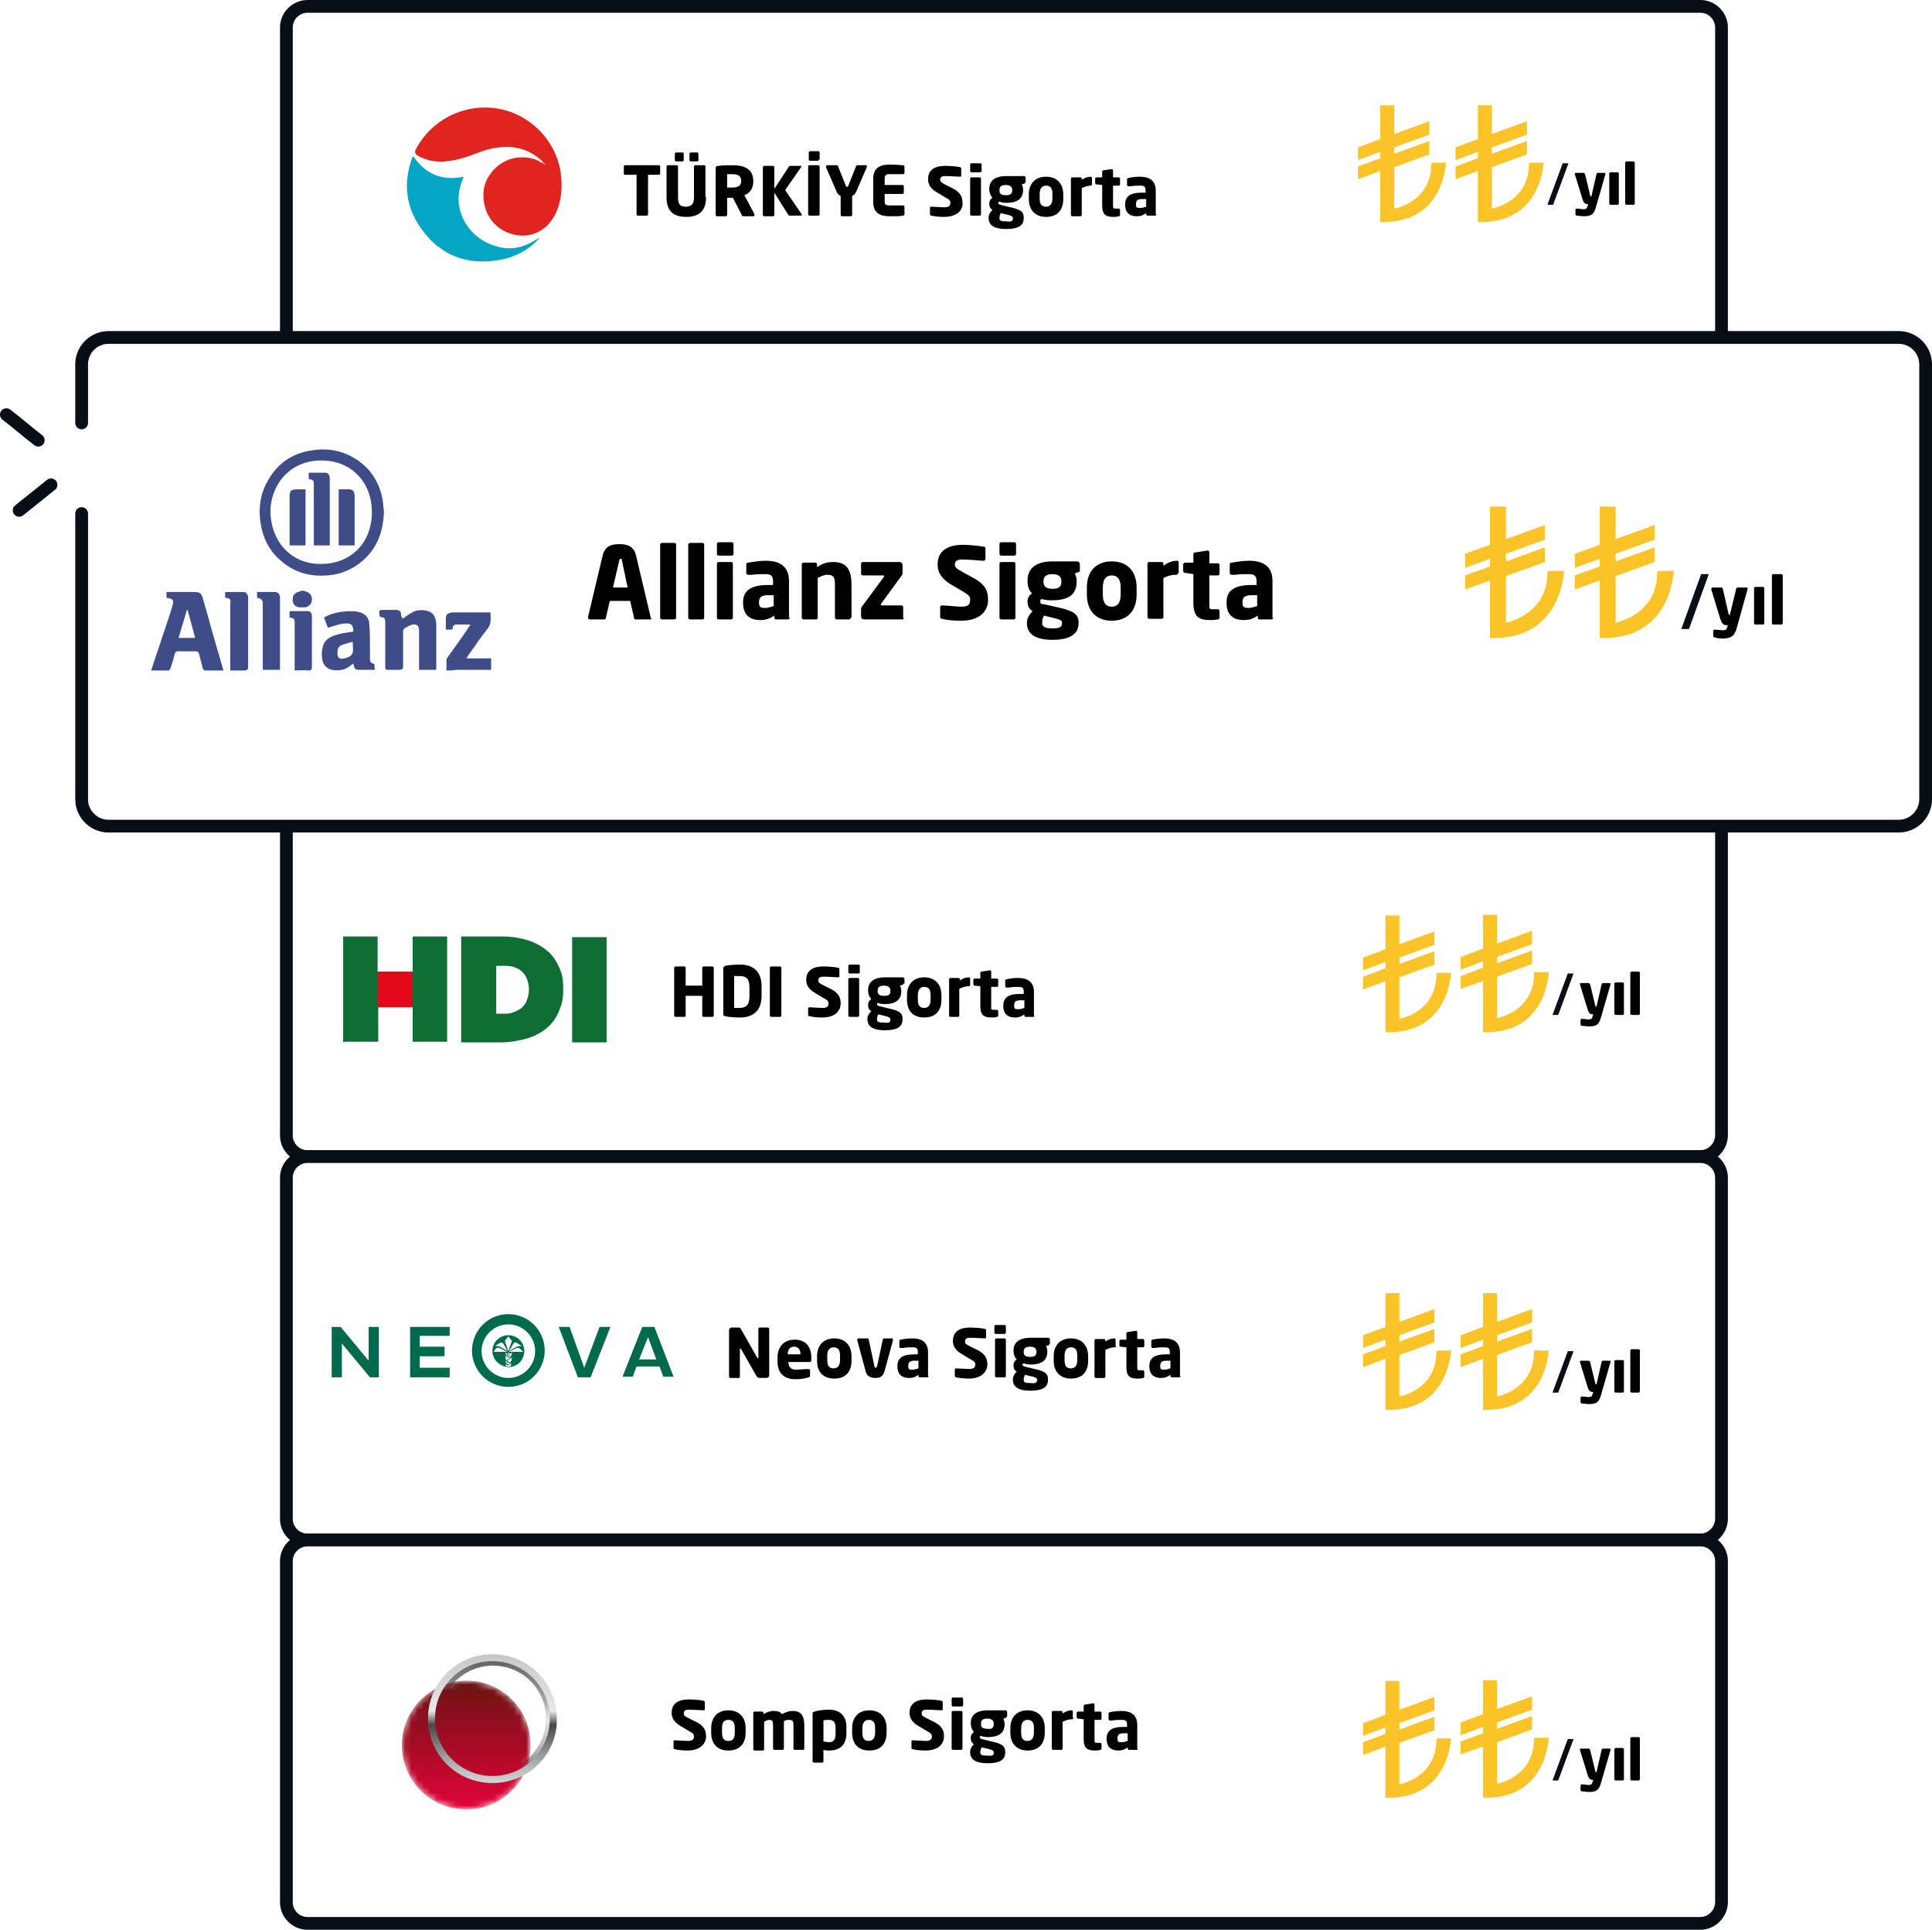 <?xml version="1.0" encoding="utf-8"?>
<!-- Generator: Adobe Illustrator 28.2.0, SVG Export Plug-In . SVG Version: 6.00 Build 0)  -->
<svg version="1.1" id="katman_1" xmlns="http://www.w3.org/2000/svg" xmlns:xlink="http://www.w3.org/1999/xlink" x="0px" y="0px"
	 viewBox="0 0 302.9 302.5" style="enable-background:new 0 0 302.9 302.5;" xml:space="preserve">
<style type="text/css">
	.st0{fill-rule:evenodd;clip-rule:evenodd;fill:#FFFFFF;}
	.st1{fill:none;stroke:#070E15;stroke-width:2;stroke-linecap:round;stroke-linejoin:round;}
	.st2{fill:#0F6C32;}
	.st3{fill:#E00819;}
	.st4{fill-rule:evenodd;clip-rule:evenodd;fill:#FAC428;}
	.st5{fill-rule:evenodd;clip-rule:evenodd;fill:#070E15;}
	.st6{fill:#3E4D87;}
	.st7{fill:#E1241F;}
	.st8{fill:#05A5C4;}
	.st9{fill:#FFFFFF;}
	.st10{fill:#006A4D;}
	.st11{filter:url(#Adobe_OpacityMaskFilter);}
	.st12{mask:url(#h_00000036226260314477976160000006448451722126750632_);fill:none;}
	.st13{filter:url(#Adobe_OpacityMaskFilter_00000096037908757203103830000012471907309761820831_);}
	.st14{mask:url(#j_00000129897983066670440500000002812441476821248384_);fill:none;}
	.st15{fill-rule:evenodd;clip-rule:evenodd;fill:url(#SVGID_1_);}
	.st16{filter:url(#Adobe_OpacityMaskFilter_00000021118811426419431690000004545339981125283236_);}
	
		.st17{mask:url(#f_00000041253708220852025360000006740446021440579510_);fill-rule:evenodd;clip-rule:evenodd;fill:url(#SVGID_00000179610203381031060010000000743071678631206841_);}
	.st18{fill-rule:evenodd;clip-rule:evenodd;fill:url(#SVGID_00000003070955901074005930000010664569682758706578_);}
</style>
<path class="st0" d="M266.6,181.3H48.2c-1.8,0-3.3-1.5-3.3-3.3v-53.5c0-1.8,1.5-3.3,3.3-3.3h218.4c1.8,0,3.3,1.5,3.3,3.3v53.6
	C269.8,179.9,268.3,181.3,266.6,181.3"/>
<path class="st1" d="M266.6,181.3H48.2c-1.8,0-3.3-1.5-3.3-3.3v-53.5c0-1.8,1.5-3.3,3.3-3.3h218.4c1.8,0,3.3,1.5,3.3,3.3v53.6
	C269.8,179.9,268.3,181.3,266.6,181.3z"/>
<path class="st0" d="M266.6,241.4H48.2c-1.8,0-3.3-1.5-3.3-3.3v-53.5c0-1.8,1.5-3.3,3.3-3.3h218.4c1.8,0,3.3,1.5,3.3,3.3v53.6
	C269.8,240,268.3,241.4,266.6,241.4"/>
<path class="st1" d="M266.6,241.4H48.2c-1.8,0-3.3-1.5-3.3-3.3v-53.5c0-1.8,1.5-3.3,3.3-3.3h218.4c1.8,0,3.3,1.5,3.3,3.3v53.6
	C269.8,240,268.3,241.4,266.6,241.4z"/>
<path class="st0" d="M266.6,301.5H48.2c-1.8,0-3.3-1.5-3.3-3.3v-53.5c0-1.8,1.5-3.3,3.3-3.3h218.4c1.8,0,3.3,1.5,3.3,3.3v53.6
	C269.8,300.1,268.3,301.5,266.6,301.5"/>
<path class="st1" d="M266.6,301.5H48.2c-1.8,0-3.3-1.5-3.3-3.3v-53.5c0-1.8,1.5-3.3,3.3-3.3h218.4c1.8,0,3.3,1.5,3.3,3.3v53.6
	C269.8,300.1,268.3,301.5,266.6,301.5z"/>
<path class="st0" d="M266.6,61.1H48.2c-1.8,0-3.3-1.5-3.3-3.3V4.3c0-1.8,1.5-3.3,3.3-3.3h218.4c1.8,0,3.3,1.5,3.3,3.3v53.6
	C269.8,59.7,268.3,61.1,266.6,61.1"/>
<path class="st1" d="M266.6,61.1H48.2c-1.8,0-3.3-1.5-3.3-3.3V4.3c0-1.8,1.5-3.3,3.3-3.3h218.4c1.8,0,3.3,1.5,3.3,3.3v53.6
	C269.8,59.7,268.3,61.1,266.6,61.1z"/>
<path class="st0" d="M12.8,66.3v-9.2c0-2.3,1.9-4.2,4.2-4.2h280.7c2.3,0,4.2,1.9,4.2,4.2v68.2c0,2.3-1.9,4.2-4.2,4.2H17
	c-2.3,0-4.2-1.9-4.2-4.2V80.5"/>
<path class="st1" d="M12.8,66.3v-9.2c0-2.3,1.9-4.2,4.2-4.2h280.7c2.3,0,4.2,1.9,4.2,4.2v68.2c0,2.3-1.9,4.2-4.2,4.2H17
	c-2.3,0-4.2-1.9-4.2-4.2V80.5"/>
<path class="st1" d="M6,69c-1.7-1.3-3.3-2.7-5-4"/>
<line class="st1" x1="8" y1="76" x2="3" y2="80"/>
<g>
	<path class="st2" d="M53.8,163.4c0-5.5,0-11,0-16.6c0,0,0.1,0,0.1,0c1.7,0,3.5,0,5.2,0c0,0,0.1,0,0.1,0c0,1.8,0,3.7,0,5.5
		c1.8,0,3.6,0,5.5,0c0-1.8,0-3.7,0-5.5c1.8,0,3.6,0,5.4,0c0,0,0,0.1,0,0.1c0,5.4,0,10.9,0,16.3c0,0.1,0,0.1-0.1,0.1
		c-1.7,0-3.5,0-5.2,0c-0.1,0-0.1,0-0.1-0.1c0-1.8,0-3.5,0-5.3c0-0.1,0-0.1-0.1-0.1c-1.7,0-3.5,0-5.2,0c-0.1,0-0.1,0-0.1,0.1
		c0,1.8,0,3.5,0,5.3c0,0.1,0,0.1-0.1,0.1c-1.7,0-3.5,0-5.2,0C53.9,163.4,53.8,163.4,53.8,163.4z"/>
	<path class="st2" d="M72.3,163.4c0-5.5,0-11,0-16.6c0,0,0.1,0,0.1,0c2.1,0,4.3,0,6.4,0c1.4,0,2.7,0.2,4,0.6c1.2,0.4,2.3,1,3.3,1.9
		c0.9,0.9,1.5,2,1.9,3.2c0.3,0.9,0.3,1.9,0.3,2.9c0,0.8-0.1,1.6-0.4,2.4c-0.6,1.9-1.8,3.4-3.6,4.3c-0.9,0.5-1.9,0.8-3,1
		c-1,0.2-1.9,0.3-2.9,0.3c-2,0-4,0-6,0C72.4,163.4,72.4,163.4,72.3,163.4z M77.8,158.9C77.8,158.9,77.8,158.9,77.8,158.9
		c0.5,0,1,0,1.5,0c0.5,0,0.9-0.1,1.4-0.3c1-0.4,1.7-1,2-2.1c0.3-0.9,0.3-1.9,0-2.8c-0.3-0.9-0.8-1.5-1.6-1.9
		c-0.6-0.3-1.2-0.4-1.9-0.4c-0.4,0-0.8,0-1.3,0c0,0-0.1,0-0.1,0C77.8,153.9,77.8,156.4,77.8,158.9z"/>
	<path class="st2" d="M95.1,163.4c-1.8,0-3.6,0-5.4,0c0-5.5,0-11,0-16.5c1.8,0,3.6,0,5.4,0C95.1,152.4,95.1,157.9,95.1,163.4z"/>
	<rect x="59.2" y="152.4" class="st3" width="5.5" height="5.5"/>
</g>
<g>
	<path d="M111.9,159.2c0,0.1-0.1,0.2-0.2,0.2h-1.4c-0.1,0-0.2-0.1-0.2-0.2v-3.1h-2.6v3.1c0,0.1-0.1,0.2-0.2,0.2h-1.4
		c-0.1,0-0.2-0.1-0.2-0.2v-7.5c0-0.1,0.1-0.2,0.2-0.2h1.4c0.1,0,0.2,0.1,0.2,0.2v2.8h2.6v-2.8c0-0.1,0.1-0.2,0.2-0.2h1.4
		c0.1,0,0.2,0.1,0.2,0.2V159.2z"/>
	<path d="M119.4,156.1c0,2.3-1.3,3.4-3.4,3.4c-0.9,0-1.9-0.1-2.3-0.2c-0.2,0-0.3-0.1-0.3-0.4v-7.1c0-0.2,0.1-0.3,0.3-0.4
		c0.4-0.1,1.4-0.2,2.3-0.2c2.1,0,3.4,1.1,3.4,3.4V156.1z M117.5,154.8c0-1.5-0.6-1.8-1.6-1.8c-0.3,0-0.6,0-0.8,0v5
		c0.2,0,0.5,0,0.8,0c1,0,1.6-0.4,1.6-1.8V154.8z"/>
	<path d="M122.5,159.2c0,0.1-0.1,0.2-0.2,0.2h-1.4c-0.1,0-0.2-0.1-0.2-0.2v-7.5c0-0.1,0.1-0.2,0.2-0.2h1.4c0.1,0,0.2,0.1,0.2,0.2
		V159.2z"/>
	<path d="M128.9,159.5c-0.9,0-1.5-0.1-2-0.2c-0.1,0-0.2-0.1-0.2-0.2v-1c0-0.2,0.1-0.2,0.2-0.2h0c0.4,0,1.6,0.1,2,0.1
		c0.7,0,1-0.2,1-0.7c0-0.3-0.1-0.5-0.7-0.8l-1.5-0.9c-1-0.6-1.3-1.3-1.3-2c0-1.2,0.7-2.1,2.7-2.1c0.8,0,1.9,0.1,2.3,0.2
		c0.1,0,0.2,0.1,0.2,0.2v1.1c0,0.1,0,0.2-0.2,0.2h0c-0.3,0-1.5-0.1-2.3-0.1c-0.6,0-0.8,0.2-0.8,0.6c0,0.3,0.1,0.4,0.7,0.7l1.4,0.7
		c1.1,0.6,1.4,1.3,1.4,2.2C131.8,158.3,131.1,159.5,128.9,159.5z"/>
	<path d="M134.8,152.4c0,0.1-0.1,0.2-0.2,0.2h-1.4c-0.1,0-0.2-0.1-0.2-0.2v-1c0-0.1,0.1-0.2,0.2-0.2h1.4c0.1,0,0.2,0.1,0.2,0.2
		V152.4z M134.7,159.2c0,0.1-0.1,0.2-0.2,0.2h-1.3c-0.1,0-0.2-0.1-0.2-0.2v-5.7c0-0.1,0.1-0.2,0.2-0.2h1.3c0.1,0,0.2,0.1,0.2,0.2
		V159.2z"/>
	<path d="M141.6,154.2c0,0.2-0.1,0.2-0.2,0.2l-0.3,0.1c0.1,0.2,0.2,0.5,0.2,0.8v0.1c0,1.4-1,2-2.6,2c-0.5,0-0.9-0.1-1.1-0.2
		c-0.1,0.1-0.1,0.1-0.1,0.2c0,0.2,0.1,0.2,0.3,0.3l1.2,0.3c1.9,0.4,2.5,0.7,2.5,1.7v0.1c0,1.2-0.9,1.7-2.8,1.7
		c-1.8,0-2.7-0.6-2.7-1.7v-0.1c0-0.4,0.2-0.8,0.6-1.2c-0.4-0.2-0.5-0.6-0.5-1c0-0.4,0.2-0.7,0.5-0.9c-0.3-0.3-0.5-0.8-0.5-1.3v-0.1
		c0-1.2,0.8-2,2.7-2h2.7c0.2,0,0.3,0.1,0.3,0.3V154.2z M139.6,159.8c0-0.2-0.1-0.4-1.1-0.6l-0.8-0.2c-0.1,0.2-0.2,0.4-0.2,0.7v0.1
		c0,0.4,0.2,0.5,1.1,0.5C139.5,160.4,139.6,160.2,139.6,159.8L139.6,159.8z M139.6,155.3c0-0.4-0.2-0.8-1-0.8s-1,0.3-1,0.8v0.1
		c0,0.4,0.2,0.7,1,0.7C139.4,156.1,139.6,155.9,139.6,155.3L139.6,155.3z"/>
	<path d="M147.6,156.7c0,1.7-0.9,2.8-2.7,2.8s-2.7-1.1-2.7-2.8V156c0-1.7,1-2.8,2.7-2.8s2.7,1.1,2.7,2.8V156.7z M145.9,156
		c0-0.9-0.3-1.3-1-1.3c-0.6,0-1,0.4-1,1.3v0.7c0,0.9,0.3,1.3,1,1.3c0.6,0,1-0.4,1-1.3V156z"/>
	<path d="M152.1,154.4c0,0.1-0.1,0.2-0.2,0.2h-0.1c-0.5,0-1,0.2-1.4,0.4v4.2c0,0.1-0.1,0.2-0.2,0.2H149c-0.1,0-0.2-0.1-0.2-0.2v-5.7
		c0-0.1,0.1-0.2,0.2-0.2h1.3c0.1,0,0.2,0.1,0.2,0.2v0.2c0.4-0.3,0.9-0.5,1.4-0.5c0.1,0,0.2,0.1,0.2,0.2V154.4z"/>
	<path d="M156.5,159.2c0,0.1-0.1,0.2-0.2,0.2c-0.3,0.1-0.5,0.1-0.8,0.1c-1.2,0-1.8-0.3-1.8-1.8v-3.1l-0.9-0.1
		c-0.1,0-0.2-0.1-0.2-0.2v-0.7c0-0.1,0.1-0.2,0.2-0.2h0.9v-0.9c0-0.1,0.1-0.2,0.2-0.2l1.3-0.2h0c0.1,0,0.2,0.1,0.2,0.2v1.1h0.9
		c0.1,0,0.2,0.1,0.2,0.2v0.9c0,0.1-0.1,0.2-0.2,0.2h-0.9v3.1c0,0.4,0,0.5,0.4,0.5h0.5c0.1,0,0.2,0.1,0.2,0.2V159.2z"/>
	<path d="M162.2,159.2c0,0.1-0.1,0.2-0.2,0.2h-1.2c-0.1,0-0.2-0.1-0.2-0.2V159c-0.4,0.3-0.8,0.5-1.5,0.5c-0.9,0-1.8-0.4-1.8-1.8
		v-0.1c0-1.2,0.8-1.8,2.6-1.8h0.6v-0.4c0-0.6-0.3-0.7-0.8-0.7c-0.5,0-1.1,0-1.5,0.1l-0.3,0h-0.1c-0.1,0-0.2-0.1-0.2-0.2v-0.9
		c0-0.1,0.1-0.2,0.2-0.2c0.4-0.1,1.1-0.2,1.8-0.2c1.5,0,2.5,0.6,2.5,2.2V159.2z M160.5,156.8h-0.6c-0.7,0-0.9,0.3-0.9,0.8v0.1
		c0,0.5,0.2,0.5,0.7,0.5c0.3,0,0.6-0.1,0.9-0.2V156.8z"/>
</g>
<g>
	<path d="M107.8,274.4c-0.9,0-1.5-0.1-2-0.2c-0.1,0-0.2-0.1-0.2-0.2v-1c0-0.2,0.1-0.2,0.2-0.2h0c0.4,0,1.6,0.1,2,0.1
		c0.7,0,1-0.2,1-0.7c0-0.3-0.1-0.5-0.7-0.8l-1.5-0.9c-1-0.6-1.3-1.3-1.3-2c0-1.2,0.7-2.1,2.7-2.1c0.8,0,1.9,0.1,2.3,0.2
		c0.1,0,0.2,0.1,0.2,0.2v1.1c0,0.1,0,0.2-0.2,0.2h0c-0.3,0-1.5-0.1-2.3-0.1c-0.6,0-0.8,0.2-0.8,0.6c0,0.3,0.1,0.4,0.7,0.7l1.4,0.7
		c1.1,0.6,1.4,1.3,1.4,2.2C110.7,273.2,109.9,274.4,107.8,274.4z"/>
	<path d="M116.9,271.6c0,1.7-0.9,2.8-2.7,2.8s-2.7-1.1-2.7-2.8v-0.7c0-1.7,1-2.8,2.7-2.8s2.7,1.1,2.7,2.8V271.6z M115.2,270.9
		c0-0.9-0.3-1.3-1-1.3s-1,0.4-1,1.3v0.7c0,0.9,0.3,1.3,1,1.3s1-0.4,1-1.3V270.9z"/>
	<path d="M126.1,274.1c0,0.1-0.1,0.2-0.2,0.2h-1.3c-0.1,0-0.2-0.1-0.2-0.2v-3.6c0-0.7-0.1-0.9-0.7-0.9c-0.2,0-0.5,0-0.8,0.2
		c0,0.2,0,0.4,0,0.7v3.6c0,0.1-0.1,0.2-0.2,0.2h-1.3c-0.1,0-0.2-0.1-0.2-0.2v-3.6c0-0.7-0.1-0.9-0.6-0.9c-0.2,0-0.5,0.1-0.8,0.3v4.3
		c0,0.1-0.1,0.2-0.2,0.2h-1.3c-0.1,0-0.2-0.1-0.2-0.2v-5.7c0-0.1,0.1-0.2,0.2-0.2h1.2c0.1,0,0.2,0.1,0.2,0.2v0.2
		c0.5-0.3,1-0.5,1.6-0.5c0.6,0,1,0.1,1.3,0.5c0.6-0.3,1-0.5,1.7-0.5c1.4,0,1.8,0.9,1.8,2.3V274.1z"/>
	<path d="M132.7,271.7c0,1.7-0.9,2.7-2.7,2.7c-0.2,0-0.6,0-0.9-0.1v1.8c0,0.1-0.1,0.2-0.2,0.2h-1.3c-0.1,0-0.2-0.1-0.2-0.2v-7.5
		c0-0.2,0-0.2,0.3-0.3c0.6-0.2,1.5-0.3,2.3-0.3c1.7,0,2.7,1,2.7,2.7V271.7z M131,270.9c0-0.8-0.2-1.3-1-1.3c-0.4,0-0.7,0-0.9,0.1
		v3.3c0.3,0,0.6,0.1,0.9,0.1c0.8,0,1-0.6,1-1.3V270.9z"/>
	<path d="M139,271.6c0,1.7-0.9,2.8-2.7,2.8s-2.7-1.1-2.7-2.8v-0.7c0-1.7,1-2.8,2.7-2.8s2.7,1.1,2.7,2.8V271.6z M137.2,270.9
		c0-0.9-0.3-1.3-1-1.3c-0.6,0-1,0.4-1,1.3v0.7c0,0.9,0.3,1.3,1,1.3c0.6,0,1-0.4,1-1.3V270.9z"/>
	<path d="M145.1,274.4c-0.9,0-1.5-0.1-2-0.2c-0.1,0-0.2-0.1-0.2-0.2v-1c0-0.2,0.1-0.2,0.2-0.2h0c0.4,0,1.6,0.1,2,0.1
		c0.7,0,1-0.2,1-0.7c0-0.3-0.1-0.5-0.7-0.8l-1.5-0.9c-1-0.6-1.3-1.3-1.3-2c0-1.2,0.7-2.1,2.7-2.1c0.8,0,1.9,0.1,2.3,0.2
		c0.1,0,0.2,0.1,0.2,0.2v1.1c0,0.1,0,0.2-0.2,0.2h0c-0.3,0-1.5-0.1-2.3-0.1c-0.6,0-0.8,0.2-0.8,0.6c0,0.3,0.1,0.4,0.7,0.7l1.4,0.7
		c1.1,0.6,1.4,1.3,1.4,2.2C148,273.2,147.3,274.4,145.1,274.4z"/>
	<path d="M151,267.3c0,0.1-0.1,0.2-0.2,0.2h-1.4c-0.1,0-0.2-0.1-0.2-0.2v-1c0-0.1,0.1-0.2,0.2-0.2h1.4c0.1,0,0.2,0.1,0.2,0.2V267.3z
		 M150.9,274.1c0,0.1-0.1,0.2-0.2,0.2h-1.3c-0.1,0-0.2-0.1-0.2-0.2v-5.7c0-0.1,0.1-0.2,0.2-0.2h1.3c0.1,0,0.2,0.1,0.2,0.2V274.1z"/>
	<path d="M157.8,269.1c0,0.2-0.1,0.2-0.2,0.2l-0.3,0.1c0.1,0.2,0.2,0.5,0.2,0.8v0.1c0,1.4-1,2-2.6,2c-0.5,0-0.9-0.1-1.1-0.2
		c-0.1,0.1-0.2,0.1-0.2,0.2c0,0.2,0.1,0.2,0.3,0.3l1.2,0.3c1.9,0.4,2.5,0.7,2.5,1.7v0.1c0,1.2-0.9,1.7-2.8,1.7
		c-1.8,0-2.7-0.6-2.7-1.7v-0.1c0-0.4,0.2-0.8,0.6-1.2c-0.4-0.2-0.5-0.6-0.5-1c0-0.4,0.2-0.7,0.5-0.9c-0.3-0.3-0.5-0.8-0.5-1.3v-0.1
		c0-1.2,0.8-2,2.7-2h2.7c0.2,0,0.3,0.1,0.3,0.3V269.1z M155.8,274.7c0-0.2-0.1-0.4-1.1-0.6l-0.8-0.2c-0.1,0.2-0.2,0.4-0.2,0.7v0.1
		c0,0.4,0.2,0.5,1.1,0.5C155.7,275.3,155.8,275.1,155.8,274.7L155.8,274.7z M155.8,270.2c0-0.4-0.2-0.8-1-0.8s-1,0.3-1,0.8v0.1
		c0,0.4,0.2,0.7,1,0.7C155.6,271.1,155.8,270.8,155.8,270.2L155.8,270.2z"/>
	<path d="M163.8,271.6c0,1.7-0.9,2.8-2.7,2.8c-1.7,0-2.7-1.1-2.7-2.8v-0.7c0-1.7,1-2.8,2.7-2.8c1.7,0,2.7,1.1,2.7,2.8V271.6z
		 M162.1,270.9c0-0.9-0.3-1.3-1-1.3c-0.6,0-1,0.4-1,1.3v0.7c0,0.9,0.3,1.3,1,1.3c0.6,0,1-0.4,1-1.3V270.9z"/>
	<path d="M168.3,269.3c0,0.1-0.1,0.2-0.2,0.2H168c-0.5,0-1,0.2-1.4,0.4v4.2c0,0.1-0.1,0.2-0.2,0.2h-1.3c-0.1,0-0.2-0.1-0.2-0.2v-5.7
		c0-0.1,0.1-0.2,0.2-0.2h1.3c0.1,0,0.2,0.1,0.2,0.2v0.2c0.4-0.3,0.9-0.5,1.4-0.5c0.1,0,0.2,0.1,0.2,0.2V269.3z"/>
	<path d="M172.7,274.1c0,0.1-0.1,0.2-0.2,0.2c-0.3,0.1-0.5,0.1-0.8,0.1c-1.2,0-1.8-0.3-1.8-1.8v-3.1l-0.9-0.1
		c-0.1,0-0.2-0.1-0.2-0.2v-0.7c0-0.1,0.1-0.2,0.2-0.2h0.9v-0.9c0-0.1,0.1-0.2,0.2-0.2l1.3-0.2h0c0.1,0,0.2,0.1,0.2,0.2v1.1h0.9
		c0.1,0,0.2,0.1,0.2,0.2v0.9c0,0.1-0.1,0.2-0.2,0.2h-0.9v3.1c0,0.4,0,0.5,0.4,0.5h0.5c0.1,0,0.2,0.1,0.2,0.2V274.1z"/>
	<path d="M178.4,274.1c0,0.1-0.1,0.2-0.2,0.2H177c-0.1,0-0.2-0.1-0.2-0.2v-0.2c-0.4,0.3-0.8,0.5-1.5,0.5c-0.9,0-1.8-0.4-1.8-1.8
		v-0.1c0-1.2,0.8-1.8,2.6-1.8h0.6v-0.4c0-0.6-0.3-0.7-0.8-0.7c-0.5,0-1.1,0-1.5,0.1l-0.3,0H174c-0.1,0-0.2-0.1-0.2-0.2v-0.9
		c0-0.1,0.1-0.2,0.2-0.2c0.4-0.1,1.1-0.2,1.8-0.2c1.5,0,2.5,0.6,2.5,2.2V274.1z M176.7,271.7h-0.6c-0.7,0-0.9,0.3-0.9,0.8v0.1
		c0,0.5,0.2,0.5,0.7,0.5c0.3,0,0.6-0.1,0.9-0.2V271.7z"/>
</g>
<g>
	<path d="M120.6,215.6c0,0.2-0.2,0.4-0.4,0.4h-1c-0.2,0-0.4,0-0.6-0.3l-2.4-4.2c0-0.1-0.1-0.1-0.1-0.1c0,0-0.1,0-0.1,0.1v4.3
		c0,0.1-0.1,0.2-0.2,0.2h-1.3c-0.1,0-0.2-0.1-0.2-0.2v-7.3c0-0.2,0.2-0.4,0.4-0.4h1.1c0.2,0,0.3,0.1,0.4,0.3l2.5,4.4
		c0,0.1,0.1,0.1,0.1,0.1c0,0,0.1,0,0.1-0.1v-4.5c0-0.1,0.1-0.2,0.2-0.2h1.3c0.1,0,0.2,0.1,0.2,0.2V215.6z"/>
	<path d="M127.2,213.2c0,0.2-0.1,0.3-0.2,0.3h-3.4v0c0,0.6,0.3,1.2,1.1,1.2c0.7,0,1.6-0.1,2.1-0.1h0c0.1,0,0.2,0.1,0.2,0.2v0.8
		c0,0.2,0,0.2-0.2,0.3c-0.7,0.2-1.3,0.3-2.2,0.3c-1.3,0-2.7-0.7-2.7-2.7v-0.7c0-1.7,1-2.8,2.7-2.8c1.8,0,2.6,1.2,2.6,2.8V213.2z
		 M125.5,212.3c0-0.8-0.4-1.2-1-1.2s-1,0.4-1,1.2v0L125.5,212.3L125.5,212.3z"/>
	<path d="M133.5,213.3c0,1.7-0.9,2.8-2.7,2.8s-2.7-1.1-2.7-2.8v-0.7c0-1.7,1-2.8,2.7-2.8s2.7,1.1,2.7,2.8V213.3z M131.7,212.5
		c0-0.9-0.3-1.3-1-1.3c-0.6,0-1,0.4-1,1.3v0.7c0,0.9,0.3,1.3,1,1.3c0.6,0,1-0.4,1-1.3V212.5z"/>
	<path d="M140,210.1l-1.3,4.8c-0.3,1-0.9,1.1-1.5,1.1c-0.6,0-1.3-0.2-1.5-1.1l-1.3-4.8c0,0,0,0,0-0.1c0-0.1,0.1-0.2,0.2-0.2h1.4
		c0.1,0,0.2,0.1,0.2,0.2l0.9,4.2c0,0.1,0.1,0.2,0.2,0.2c0.1,0,0.1-0.1,0.2-0.2l0.9-4.2c0-0.1,0.1-0.2,0.2-0.2h1.4
		C139.9,209.8,140,209.9,140,210.1C140,210.1,140,210.1,140,210.1z"/>
	<path d="M145.6,215.7c0,0.1-0.1,0.2-0.2,0.2h-1.2c-0.1,0-0.2-0.1-0.2-0.2v-0.2c-0.4,0.3-0.8,0.5-1.5,0.5c-0.9,0-1.8-0.4-1.8-1.8
		v-0.1c0-1.2,0.8-1.8,2.6-1.8h0.6v-0.4c0-0.6-0.3-0.7-0.8-0.7c-0.5,0-1.1,0-1.5,0.1l-0.3,0h-0.1c-0.1,0-0.2-0.1-0.2-0.2v-0.9
		c0-0.1,0.1-0.2,0.2-0.2c0.4-0.1,1.1-0.2,1.8-0.2c1.5,0,2.5,0.6,2.5,2.2V215.7z M143.9,213.3h-0.6c-0.7,0-0.9,0.3-0.9,0.8v0.1
		c0,0.5,0.2,0.5,0.7,0.5c0.3,0,0.6-0.1,0.9-0.2V213.3z"/>
	<path d="M151.9,216.1c-0.9,0-1.5-0.1-2-0.2c-0.1,0-0.2-0.1-0.2-0.2v-1c0-0.2,0.1-0.2,0.2-0.2h0c0.4,0,1.6,0.1,2,0.1
		c0.7,0,1-0.2,1-0.7c0-0.3-0.1-0.5-0.7-0.8l-1.5-0.9c-1-0.6-1.3-1.3-1.3-2c0-1.2,0.7-2.1,2.7-2.1c0.8,0,1.9,0.1,2.3,0.2
		c0.1,0,0.2,0.1,0.2,0.2v1.1c0,0.1,0,0.2-0.2,0.2h0c-0.3,0-1.5-0.1-2.3-0.1c-0.6,0-0.8,0.2-0.8,0.6c0,0.3,0.1,0.4,0.7,0.7l1.4,0.7
		c1.1,0.6,1.4,1.3,1.4,2.2C154.8,214.8,154.1,216.1,151.9,216.1z"/>
	<path d="M157.7,208.9c0,0.1-0.1,0.2-0.2,0.2h-1.4c-0.1,0-0.2-0.1-0.2-0.2v-1c0-0.1,0.1-0.2,0.2-0.2h1.4c0.1,0,0.2,0.1,0.2,0.2
		V208.9z M157.7,215.7c0,0.1-0.1,0.2-0.2,0.2h-1.3c-0.1,0-0.2-0.1-0.2-0.2v-5.7c0-0.1,0.1-0.2,0.2-0.2h1.3c0.1,0,0.2,0.1,0.2,0.2
		V215.7z"/>
	<path d="M164.5,210.7c0,0.2-0.1,0.2-0.2,0.2l-0.3,0.1c0.1,0.2,0.2,0.5,0.2,0.8v0.1c0,1.4-1,2-2.6,2c-0.5,0-0.9-0.1-1.1-0.2
		c-0.1,0.1-0.2,0.1-0.2,0.2c0,0.2,0.1,0.2,0.3,0.3l1.2,0.3c1.9,0.4,2.5,0.7,2.5,1.7v0.1c0,1.2-0.9,1.7-2.8,1.7
		c-1.8,0-2.7-0.6-2.7-1.7v-0.1c0-0.4,0.2-0.8,0.6-1.2c-0.4-0.2-0.5-0.6-0.5-1c0-0.4,0.2-0.7,0.5-0.9c-0.3-0.3-0.5-0.8-0.5-1.3v-0.1
		c0-1.2,0.8-2,2.7-2h2.7c0.2,0,0.3,0.1,0.3,0.3V210.7z M162.6,216.3c0-0.2-0.1-0.4-1.1-0.6l-0.8-0.2c-0.1,0.2-0.2,0.4-0.2,0.7v0.1
		c0,0.4,0.2,0.5,1.1,0.5C162.4,216.9,162.6,216.7,162.6,216.3L162.6,216.3z M162.5,211.9c0-0.4-0.2-0.8-1-0.8s-1,0.3-1,0.8v0.1
		c0,0.4,0.2,0.7,1,0.7C162.3,212.7,162.5,212.4,162.5,211.9L162.5,211.9z"/>
	<path d="M170.6,213.3c0,1.7-0.9,2.8-2.7,2.8c-1.7,0-2.7-1.1-2.7-2.8v-0.7c0-1.7,1-2.8,2.7-2.8c1.7,0,2.7,1.1,2.7,2.8V213.3z
		 M168.9,212.5c0-0.9-0.3-1.3-1-1.3c-0.6,0-1,0.4-1,1.3v0.7c0,0.9,0.3,1.3,1,1.3c0.6,0,1-0.4,1-1.3V212.5z"/>
	<path d="M175,211c0,0.1-0.1,0.2-0.2,0.2h-0.1c-0.5,0-1,0.2-1.4,0.4v4.2c0,0.1-0.1,0.2-0.2,0.2h-1.3c-0.1,0-0.2-0.1-0.2-0.2v-5.7
		c0-0.1,0.1-0.2,0.2-0.2h1.3c0.1,0,0.2,0.1,0.2,0.2v0.2c0.4-0.3,0.9-0.5,1.4-0.5c0.1,0,0.2,0.1,0.2,0.2V211z"/>
	<path d="M179.4,215.8c0,0.1-0.1,0.2-0.2,0.2c-0.3,0.1-0.5,0.1-0.8,0.1c-1.2,0-1.8-0.3-1.8-1.8v-3.1l-0.9-0.1
		c-0.1,0-0.2-0.1-0.2-0.2v-0.7c0-0.1,0.1-0.2,0.2-0.2h0.9V209c0-0.1,0.1-0.2,0.2-0.2l1.3-0.2h0c0.1,0,0.2,0.1,0.2,0.2v1.1h0.9
		c0.1,0,0.2,0.1,0.2,0.2v0.9c0,0.1-0.1,0.2-0.2,0.2h-0.9v3.1c0,0.4,0,0.5,0.4,0.5h0.5c0.1,0,0.2,0.1,0.2,0.2V215.8z"/>
	<path d="M185.1,215.7c0,0.1-0.1,0.2-0.2,0.2h-1.2c-0.1,0-0.2-0.1-0.2-0.2v-0.2c-0.4,0.3-0.8,0.5-1.5,0.5c-0.9,0-1.8-0.4-1.8-1.8
		v-0.1c0-1.2,0.8-1.8,2.6-1.8h0.6v-0.4c0-0.6-0.3-0.7-0.8-0.7c-0.5,0-1.1,0-1.5,0.1l-0.3,0h-0.1c-0.1,0-0.2-0.1-0.2-0.2v-0.9
		c0-0.1,0.1-0.2,0.2-0.2c0.4-0.1,1.1-0.2,1.8-0.2c1.5,0,2.5,0.6,2.5,2.2V215.7z M183.4,213.3h-0.6c-0.7,0-0.9,0.3-0.9,0.8v0.1
		c0,0.5,0.2,0.5,0.7,0.5c0.3,0,0.6-0.1,0.9-0.2V213.3z"/>
</g>
<g>
	<path d="M103.5,27.2c0,0.1-0.1,0.2-0.2,0.2h-1.7v6.2c0,0.1-0.1,0.2-0.2,0.2H100c-0.1,0-0.2-0.1-0.2-0.2v-6.2H98
		c-0.1,0-0.2-0.1-0.2-0.2v-1.1c0-0.1,0.1-0.2,0.2-0.2h5.3c0.1,0,0.2,0.1,0.2,0.2V27.2z"/>
	<path d="M110.7,30.9c0,2.4-1.4,3.1-3.1,3.1c-1.7,0-3.1-0.6-3.1-3.1v-4.8c0-0.1,0.1-0.2,0.2-0.2h1.4c0.1,0,0.2,0.1,0.2,0.2v4.8
		c0,1.1,0.3,1.5,1.2,1.5c1,0,1.3-0.5,1.3-1.5v-4.8c0-0.1,0.1-0.2,0.2-0.2h1.4c0.1,0,0.2,0.1,0.2,0.2V30.9z M107.2,25.1
		c0,0.1-0.1,0.2-0.2,0.2h-1c-0.1,0-0.2-0.1-0.2-0.2v-1c0-0.1,0.1-0.2,0.2-0.2h1c0.1,0,0.2,0.1,0.2,0.2V25.1z M109.5,25.1
		c0,0.1-0.1,0.2-0.2,0.2h-1c-0.1,0-0.2-0.1-0.2-0.2v-1c0-0.1,0.1-0.2,0.2-0.2h1c0.1,0,0.2,0.1,0.2,0.2V25.1z"/>
	<path d="M118.1,33.9h-1.6c-0.1,0-0.2-0.1-0.2-0.2l-1.4-2.7l-0.1,0c-0.2,0-0.6,0-0.8,0v2.7c0,0.1-0.1,0.2-0.2,0.2h-1.4
		c-0.1,0-0.2-0.1-0.2-0.2v-7.2c0-0.4,0.1-0.5,0.5-0.5c0.5-0.1,1.4-0.1,2.2-0.1c1.8,0,3.2,0.6,3.2,2.5v0.1c0,1.1-0.6,1.8-1.4,2.1
		l1.6,3c0,0,0,0.1,0,0.1C118.3,33.8,118.2,33.9,118.1,33.9z M116.2,28.3c0-0.7-0.5-1-1.4-1c-0.2,0-0.7,0-0.8,0v2.1
		c0.1,0,0.4,0,0.6,0h0.1c1.1,0,1.5-0.3,1.5-1V28.3z"/>
	<path d="M125.6,26.2l-2.5,3.6l2.6,3.8c0,0,0,0.1,0,0.1c0,0.1-0.1,0.1-0.1,0.1h-1.8c-0.1,0-0.2-0.1-0.2-0.1l-2.2-3.5v3.5
		c0,0.1-0.1,0.2-0.2,0.2h-1.4c-0.1,0-0.2-0.1-0.2-0.2v-7.5c0-0.1,0.1-0.2,0.2-0.2h1.4c0.1,0,0.2,0.1,0.2,0.2v3.4l2.3-3.5
		c0.1-0.1,0.1-0.1,0.2-0.1h1.6c0.1,0,0.2,0,0.2,0.1C125.6,26.1,125.6,26.1,125.6,26.2z"/>
	<path d="M128.5,33.6c0,0.1-0.1,0.2-0.2,0.2h-1.4c-0.1,0-0.2-0.1-0.2-0.2v-7.5c0-0.1,0.1-0.2,0.2-0.2h1.4c0.1,0,0.2,0.1,0.2,0.2
		V33.6z M128.4,25c0,0.1-0.1,0.2-0.2,0.2H127c-0.1,0-0.2-0.1-0.2-0.2v-1.1c0-0.1,0.1-0.2,0.2-0.2h1.3c0.1,0,0.2,0.1,0.2,0.2V25z"/>
	<path d="M135.9,26.2l-1.6,3.7c-0.2,0.5-0.4,0.7-0.7,0.8v3c0,0.1-0.1,0.2-0.2,0.2H132c-0.1,0-0.2-0.1-0.2-0.2v-3
		c-0.3-0.1-0.5-0.3-0.7-0.8l-1.6-3.7c0,0,0,0,0-0.1c0-0.1,0.1-0.2,0.2-0.2h1.5c0.1,0,0.2,0.1,0.2,0.2l1.2,3c0.1,0.1,0.1,0.2,0.2,0.2
		c0.1,0,0.1,0,0.2-0.2l1.2-3c0-0.1,0.1-0.2,0.2-0.2h1.5C135.9,25.9,135.9,26,135.9,26.2C135.9,26.1,135.9,26.1,135.9,26.2z"/>
	<path d="M141.8,33.6c0,0.1-0.1,0.2-0.2,0.2c-0.4,0.1-0.9,0.1-2.1,0.1c-1.4,0-2.6-0.4-2.6-2.3v-3.5c0-1.9,1.2-2.3,2.6-2.3
		c1.2,0,1.7,0.1,2.1,0.1c0.1,0,0.2,0.1,0.2,0.2v1c0,0.1-0.1,0.2-0.2,0.2h-2.2c-0.5,0-0.7,0.2-0.7,0.7v1h2.8c0.1,0,0.2,0.1,0.2,0.2v1
		c0,0.1-0.1,0.2-0.2,0.2h-2.8v1.1c0,0.6,0.2,0.7,0.7,0.7h2.2c0.1,0,0.2,0.1,0.2,0.2V33.6z"/>
	<path d="M148,34c-0.9,0-1.5-0.1-2-0.2c-0.1,0-0.2-0.1-0.2-0.2v-1c0-0.2,0.1-0.2,0.2-0.2h0c0.4,0,1.6,0.1,2,0.1c0.7,0,1-0.2,1-0.7
		c0-0.3-0.1-0.5-0.7-0.8l-1.5-0.9c-1-0.6-1.3-1.3-1.3-2c0-1.2,0.7-2.1,2.7-2.1c0.8,0,1.9,0.1,2.3,0.2c0.1,0,0.2,0.1,0.2,0.2v1.1
		c0,0.1,0,0.2-0.2,0.2h0c-0.3,0-1.5-0.1-2.3-0.1c-0.6,0-0.8,0.2-0.8,0.6c0,0.3,0.2,0.4,0.7,0.7l1.4,0.7c1.1,0.6,1.4,1.3,1.4,2.2
		C151,32.8,150.2,34,148,34z"/>
	<path d="M153.9,26.8c0,0.1-0.1,0.2-0.2,0.2h-1.4c-0.1,0-0.2-0.1-0.2-0.2v-1c0-0.1,0.1-0.2,0.2-0.2h1.4c0.1,0,0.2,0.1,0.2,0.2V26.8z
		 M153.8,33.6c0,0.1-0.1,0.2-0.2,0.2h-1.3c-0.1,0-0.2-0.1-0.2-0.2V28c0-0.1,0.1-0.2,0.2-0.2h1.3c0.1,0,0.2,0.1,0.2,0.2V33.6z"/>
	<path d="M160.7,28.6c0,0.2-0.1,0.2-0.2,0.2l-0.3,0.1c0.1,0.2,0.2,0.5,0.2,0.8v0.1c0,1.4-1,2-2.6,2c-0.5,0-0.9-0.1-1.1-0.2
		c-0.1,0.1-0.2,0.1-0.2,0.2c0,0.2,0.1,0.2,0.3,0.3l1.2,0.3c1.9,0.4,2.5,0.7,2.5,1.7v0.1c0,1.2-0.9,1.7-2.8,1.7
		c-1.8,0-2.7-0.6-2.7-1.7v-0.1c0-0.4,0.2-0.8,0.6-1.2c-0.4-0.2-0.5-0.6-0.5-1c0-0.4,0.2-0.7,0.5-0.9c-0.3-0.3-0.5-0.8-0.5-1.3v-0.1
		c0-1.2,0.8-2,2.7-2h2.7c0.2,0,0.3,0.1,0.3,0.3V28.6z M158.8,34.2c0-0.2-0.1-0.4-1.1-0.6l-0.8-0.2c-0.1,0.2-0.2,0.4-0.2,0.7v0.1
		c0,0.4,0.2,0.5,1.1,0.5C158.6,34.8,158.8,34.6,158.8,34.2L158.8,34.2z M158.7,29.8c0-0.4-0.2-0.8-1-0.8c-0.8,0-1,0.3-1,0.8v0.1
		c0,0.4,0.2,0.7,1,0.7C158.5,30.6,158.7,30.3,158.7,29.8L158.7,29.8z"/>
	<path d="M166.7,31.2c0,1.7-0.9,2.8-2.7,2.8c-1.7,0-2.7-1.1-2.7-2.8v-0.7c0-1.7,1-2.8,2.7-2.8c1.7,0,2.7,1.1,2.7,2.8V31.2z
		 M165,30.4c0-0.9-0.3-1.3-1-1.3c-0.6,0-1,0.4-1,1.3v0.7c0,0.9,0.3,1.3,1,1.3c0.6,0,1-0.4,1-1.3V30.4z"/>
	<path d="M171.2,28.9c0,0.1-0.1,0.2-0.2,0.2H171c-0.5,0-1,0.2-1.4,0.4v4.2c0,0.1-0.1,0.2-0.2,0.2h-1.3c-0.1,0-0.2-0.1-0.2-0.2V28
		c0-0.1,0.1-0.2,0.2-0.2h1.3c0.1,0,0.2,0.1,0.2,0.2v0.2c0.4-0.3,0.9-0.5,1.4-0.5c0.1,0,0.2,0.1,0.2,0.2V28.9z"/>
	<path d="M175.6,33.7c0,0.1-0.1,0.2-0.2,0.2c-0.3,0.1-0.5,0.1-0.8,0.1c-1.2,0-1.8-0.3-1.8-1.8V29l-0.9-0.1c-0.1,0-0.2-0.1-0.2-0.2
		V28c0-0.1,0.1-0.2,0.2-0.2h0.9v-0.9c0-0.1,0.1-0.2,0.2-0.2l1.3-0.2h0c0.1,0,0.2,0.1,0.2,0.2v1.1h0.9c0.1,0,0.2,0.1,0.2,0.2v0.9
		c0,0.1-0.1,0.2-0.2,0.2h-0.9v3.1c0,0.4,0,0.5,0.4,0.5h0.5c0.1,0,0.2,0.1,0.2,0.2V33.7z"/>
	<path d="M181.3,33.6c0,0.1-0.1,0.2-0.2,0.2h-1.2c-0.1,0-0.2-0.1-0.2-0.2v-0.2c-0.4,0.3-0.8,0.5-1.5,0.5c-0.9,0-1.8-0.4-1.8-1.8V32
		c0-1.2,0.8-1.8,2.6-1.8h0.6v-0.4c0-0.6-0.3-0.7-0.8-0.7c-0.5,0-1.1,0-1.5,0.1l-0.3,0h-0.1c-0.1,0-0.2-0.1-0.2-0.2v-0.9
		c0-0.1,0.1-0.2,0.2-0.2c0.4-0.1,1.1-0.2,1.8-0.2c1.5,0,2.5,0.6,2.5,2.2V33.6z M179.6,31.2H179c-0.7,0-0.9,0.3-0.9,0.8v0.1
		c0,0.5,0.2,0.5,0.7,0.5c0.3,0,0.6-0.1,0.9-0.2V31.2z"/>
</g>
<g>
	<path d="M101.9,97.1h-2.2c-0.2,0-0.3-0.1-0.3-0.3l-0.6-2.6h-3.2l-0.6,2.6c0,0.2-0.1,0.3-0.3,0.3h-2.2c-0.2,0-0.3-0.1-0.3-0.3
		c0,0,0,0,0-0.1l2.3-9.7c0.4-1.5,1.5-1.7,2.6-1.7c1.1,0,2.2,0.2,2.6,1.7l2.3,9.7c0,0,0,0.1,0,0.1C102.2,97,102.1,97.1,101.9,97.1z
		 M97.5,87.8c0-0.2-0.1-0.2-0.2-0.2c-0.1,0-0.2,0.1-0.2,0.2l-1,4.3h2.3L97.5,87.8z"/>
	<path d="M106,96.8c0,0.2-0.1,0.3-0.3,0.3h-1.9c-0.2,0-0.3-0.2-0.3-0.3V85.4c0-0.2,0.2-0.3,0.3-0.3h1.9c0.2,0,0.3,0.1,0.3,0.3V96.8z
		"/>
	<path d="M110.4,96.8c0,0.2-0.1,0.3-0.3,0.3h-1.9c-0.2,0-0.3-0.2-0.3-0.3V85.4c0-0.2,0.2-0.3,0.3-0.3h1.9c0.2,0,0.3,0.1,0.3,0.3
		V96.8z"/>
	<path d="M115,86.8c0,0.2-0.1,0.3-0.3,0.3h-2c-0.2,0-0.3-0.1-0.3-0.3v-1.5c0-0.2,0.1-0.3,0.3-0.3h2c0.2,0,0.3,0.1,0.3,0.3V86.8z
		 M114.9,96.8c0,0.2-0.1,0.3-0.3,0.3h-1.9c-0.2,0-0.3-0.1-0.3-0.3v-8.4c0-0.2,0.1-0.3,0.3-0.3h1.9c0.2,0,0.3,0.1,0.3,0.3V96.8z"/>
	<path d="M123.8,96.8c0,0.2-0.1,0.3-0.3,0.3h-1.8c-0.2,0-0.3-0.1-0.3-0.3v-0.3c-0.6,0.4-1.2,0.7-2.2,0.7c-1.4,0-2.7-0.6-2.7-2.7
		v-0.1c0-1.8,1.2-2.7,3.9-2.7h0.8v-0.6c0-0.9-0.4-1.1-1.2-1.1c-0.8,0-1.6,0-2.1,0.1l-0.5,0h-0.1c-0.2,0-0.3-0.1-0.3-0.3v-1.3
		c0-0.2,0.1-0.3,0.3-0.3c0.6-0.1,1.7-0.3,2.7-0.3c2.3,0,3.7,0.9,3.7,3.2V96.8z M121.3,93.3h-0.9c-1.1,0-1.4,0.4-1.4,1.1v0.1
		c0,0.7,0.3,0.8,1,0.8c0.5,0,0.9-0.2,1.3-0.3V93.3z"/>
	<path d="M133.4,96.8c0,0.2-0.2,0.3-0.3,0.3h-1.9c-0.2,0-0.3-0.2-0.3-0.3v-5.2c0-1.1-0.2-1.5-1.2-1.5c-0.5,0-0.9,0.2-1.5,0.5v6.2
		c0,0.2-0.1,0.3-0.3,0.3H126c-0.2,0-0.3-0.2-0.3-0.3v-8.3c0-0.2,0.1-0.3,0.3-0.3h1.8c0.2,0,0.3,0.1,0.3,0.3v0.4
		c0.9-0.6,1.6-0.8,2.6-0.8c2.3,0,2.8,1.6,2.8,3.6V96.8z"/>
	<path d="M141.7,96.8c0,0.2-0.1,0.3-0.3,0.3h-5.9c-0.3,0-0.5-0.2-0.5-0.5v-1c0-0.2,0-0.4,0.2-0.6l3.4-4.6c0,0,0-0.1,0-0.1
		c0,0,0-0.1-0.1-0.1h-3.2c-0.2,0-0.3-0.1-0.3-0.3v-1.5c0-0.2,0.1-0.3,0.3-0.3h5.7c0.3,0,0.5,0.2,0.5,0.5v1.2c0,0.2,0,0.3-0.2,0.5
		l-3.2,4.4c0,0,0,0.1,0,0.1c0,0,0,0.1,0.1,0.1h3.1c0.2,0,0.3,0.1,0.3,0.3V96.8z"/>
	<path d="M150.7,97.3c-1.3,0-2.2-0.1-3-0.3c-0.2,0-0.3-0.1-0.3-0.3v-1.5c0-0.2,0.1-0.3,0.3-0.3h0c0.6,0,2.4,0.2,3,0.2
		c1.1,0,1.4-0.3,1.4-1.1c0-0.5-0.2-0.7-1-1.2l-2.2-1.3c-1.4-0.9-1.9-1.9-1.9-3c0-1.7,1-3.1,4-3.1c1.1,0,2.7,0.2,3.3,0.3
		c0.1,0,0.2,0.1,0.2,0.3v1.6c0,0.1-0.1,0.3-0.3,0.3h0c-0.4,0-2.3-0.2-3.3-0.2c-0.9,0-1.2,0.3-1.2,0.8c0,0.4,0.2,0.6,1.1,1.1l2,1.1
		c1.6,0.9,2.1,1.9,2.1,3.2C155,95.5,153.9,97.3,150.7,97.3z"/>
	<path d="M159.3,86.8c0,0.2-0.1,0.3-0.3,0.3h-2c-0.2,0-0.3-0.1-0.3-0.3v-1.5c0-0.2,0.1-0.3,0.3-0.3h2c0.2,0,0.3,0.1,0.3,0.3V86.8z
		 M159.2,96.8c0,0.2-0.1,0.3-0.3,0.3H157c-0.2,0-0.3-0.1-0.3-0.3v-8.4c0-0.2,0.1-0.3,0.3-0.3h1.9c0.2,0,0.3,0.1,0.3,0.3V96.8z"/>
	<path d="M169.3,89.4c0,0.2-0.1,0.3-0.3,0.3l-0.5,0.2c0.2,0.3,0.3,0.8,0.3,1.2v0.1c0,2.1-1.4,2.9-3.9,2.9c-0.7,0-1.3-0.1-1.6-0.2
		c-0.2,0.1-0.2,0.2-0.2,0.4c0,0.3,0.1,0.4,0.5,0.4l1.8,0.4c2.7,0.6,3.7,1,3.7,2.5v0.1c0,1.7-1.4,2.6-4.1,2.6c-2.6,0-4-0.9-4-2.6
		v-0.1c0-0.6,0.3-1.2,0.9-1.8c-0.6-0.3-0.8-0.9-0.8-1.5c0-0.6,0.3-1,0.7-1.3c-0.5-0.4-0.7-1.2-0.7-1.9v-0.1c0-1.8,1.2-3,3.9-3h3.9
		c0.2,0,0.4,0.2,0.4,0.4V89.4z M166.5,97.6c0-0.3-0.2-0.5-1.6-0.8l-1.2-0.3c-0.2,0.3-0.3,0.5-0.3,1.1v0.1c0,0.5,0.4,0.8,1.6,0.8
		c1.3,0,1.5-0.3,1.5-0.8V97.6z M166.4,91.1c0-0.6-0.3-1.1-1.4-1.1s-1.4,0.5-1.4,1.1v0.1c0,0.5,0.2,1.1,1.4,1.1
		c1.1,0,1.4-0.4,1.4-1.1V91.1z"/>
	<path d="M178.2,93.2c0,2.5-1.4,4.1-3.9,4.1c-2.5,0-3.9-1.6-3.9-4.1v-1.1c0-2.5,1.4-4.1,3.9-4.1c2.5,0,3.9,1.6,3.9,4.1V93.2z
		 M175.7,92.1c0-1.3-0.5-1.9-1.4-1.9c-0.9,0-1.4,0.6-1.4,1.9v1.1c0,1.3,0.5,1.9,1.4,1.9c0.9,0,1.4-0.6,1.4-1.9V92.1z"/>
	<path d="M184.7,89.8c0,0.1-0.1,0.3-0.2,0.3h-0.1c-0.8,0-1.4,0.2-2,0.5v6.1c0,0.2-0.1,0.3-0.3,0.3h-1.9c-0.2,0-0.3-0.2-0.3-0.3v-8.3
		c0-0.2,0.1-0.3,0.3-0.3h1.9c0.2,0,0.3,0.1,0.3,0.3v0.3c0.6-0.5,1.4-0.8,2.1-0.8c0.2,0,0.3,0.1,0.3,0.3V89.8z"/>
	<path d="M191.2,96.8c0,0.2-0.1,0.3-0.3,0.3c-0.5,0.1-0.8,0.1-1.2,0.1c-1.7,0-2.6-0.5-2.6-2.7V90l-1.3-0.2c-0.2,0-0.3-0.2-0.3-0.3
		v-1c0-0.2,0.2-0.3,0.3-0.3h1.3v-1.3c0-0.2,0.1-0.3,0.3-0.3l1.9-0.3h0c0.2,0,0.3,0.1,0.3,0.3v1.7h1.3c0.2,0,0.3,0.1,0.3,0.3v1.3
		c0,0.2-0.1,0.3-0.3,0.3h-1.3v4.6c0,0.6,0,0.7,0.5,0.7h0.8c0.2,0,0.3,0.1,0.3,0.3V96.8z"/>
	<path d="M199.6,96.8c0,0.2-0.1,0.3-0.3,0.3h-1.8c-0.2,0-0.3-0.1-0.3-0.3v-0.3c-0.6,0.4-1.2,0.7-2.2,0.7c-1.4,0-2.7-0.6-2.7-2.7
		v-0.1c0-1.8,1.2-2.7,3.9-2.7h0.8v-0.6c0-0.9-0.4-1.1-1.2-1.1c-0.8,0-1.6,0-2.1,0.1l-0.5,0h-0.1c-0.2,0-0.3-0.1-0.3-0.3v-1.3
		c0-0.2,0.1-0.3,0.3-0.3c0.6-0.1,1.7-0.3,2.7-0.3c2.3,0,3.7,0.9,3.7,3.2V96.8z M197.1,93.3h-0.9c-1.1,0-1.4,0.4-1.4,1.1v0.1
		c0,0.7,0.3,0.8,1,0.8c0.5,0,0.9-0.2,1.3-0.3V93.3z"/>
</g>
<g>
	<path class="st4" d="M245.2,89.6c-0.1,1.6-1.2,10.8-11.6,10.4c0,0,0-4.3,0-9l-3.9,1.4v-2.2l3.9-1.4c0-0.4,0-0.8,0-1.2l-3.9,1.4
		v-2.2l3.9-1.4c0-3.4,0-6,0-6h2.5v5.1l6.1-2.2v2.3l-6.1,2.2V88l6.1-2.2v2.3l-6.1,2.2v7.3c0,0,6.5-1.2,6.5-7.8c0-0.1,0.1-0.3,0.3-0.3
		c0.5,0,1.7,0,2.2,0C245.2,89.3,245.2,89.4,245.2,89.6z"/>
	<path class="st4" d="M262.4,89.6c-0.1,1.6-1.2,10.8-11.6,10.4c0,0,0-4.3,0-9l-3.9,1.4v-2.2l3.9-1.4c0-0.4,0-0.8,0-1.2l-3.9,1.4
		v-2.2l3.9-1.4c0-3.4,0-6,0-6h2.5v5.1l6.1-2.2v2.3l-6.1,2.2V88l6.1-2.2v2.3l-6.1,2.2v7.3c0,0,6.5-1.2,6.5-7.8c0-0.1,0.1-0.3,0.3-0.3
		c0.5,0,1.7,0,2.2,0C262.4,89.3,262.5,89.4,262.4,89.6z"/>
</g>
<g>
	<path d="M252.5,154.3l-1.5,5.2c-0.3,1-0.6,1.4-1.9,1.4c-0.3,0-0.9-0.1-1.1-0.1c-0.1,0-0.2-0.1-0.2-0.2v-0.7c0-0.1,0.1-0.2,0.2-0.2
		h0c0.3,0,0.8,0.1,1.1,0.1c0.3,0,0.5-0.1,0.6-0.5l0.1-0.3h-0.1c-0.3,0-0.6-0.1-0.8-0.8l-1.2-3.9c0,0,0,0,0-0.1
		c0-0.1,0.1-0.1,0.2-0.1h1.2c0.1,0,0.1,0.1,0.2,0.2l0.8,3.3c0,0.1,0.1,0.2,0.1,0.2h0.1l0.8-3.5c0-0.1,0.1-0.2,0.2-0.2h1.2
		C252.4,154.1,252.5,154.1,252.5,154.3C252.5,154.3,252.5,154.2,252.5,154.3z"/>
	<path d="M254.6,158.9c0,0.1-0.1,0.2-0.2,0.2h-1.1c-0.1,0-0.2-0.1-0.2-0.2v-4.7c0-0.1,0.1-0.2,0.2-0.2h1.1c0.1,0,0.2,0.1,0.2,0.2
		V158.9z"/>
	<path d="M257.1,158.9c0,0.1-0.1,0.2-0.2,0.2h-1.1c-0.1,0-0.2-0.1-0.2-0.2v-6.4c0-0.1,0.1-0.2,0.2-0.2h1.1c0.1,0,0.2,0.1,0.2,0.2
		V158.9z"/>
</g>
<path class="st4" d="M227.5,152.5c-0.1,1.4-1,9.6-10.3,9.3c0,0,0-3.8,0-8l-3.5,1.3v-2l3.5-1.3c0-0.3,0-0.7,0-1l-3.5,1.3v-2l3.5-1.3
	c0-3,0-5.3,0-5.3h2.2v4.5l5.5-2v2.1l-5.5,2v1l5.5-2v2.1l-5.5,2v6.5c0,0,5.8-1,5.8-7c0-0.1,0.1-0.2,0.2-0.2c0.5,0,1.5,0,2,0
	C227.5,152.2,227.5,152.4,227.5,152.5z"/>
<path class="st4" d="M242.8,152.5c-0.1,1.4-1,9.6-10.3,9.3c0,0,0-3.8,0-8L229,155v-2l3.5-1.3c0-0.3,0-0.7,0-1L229,152v-2l3.5-1.3
	c0-3,0-5.3,0-5.3h2.2v4.5l5.5-2v2.1l-5.5,2v1l5.5-2v2.1l-5.5,2v6.5c0,0,5.8-1,5.8-7c0-0.1,0.1-0.2,0.2-0.2c0.5,0,1.5,0,2,0
	C242.8,152.2,242.9,152.4,242.8,152.5z"/>
<polygon class="st5" points="245.8,152.6 246.7,152.6 244.3,159.1 243.4,159.1 "/>
<g>
	<path d="M274,92.3l-1.7,6.1c-0.3,1.1-0.7,1.7-2.3,1.7c-0.4,0-1-0.1-1.2-0.2c-0.1,0-0.2-0.1-0.2-0.2v-0.8c0-0.1,0.1-0.2,0.2-0.2h0
		c0.3,0,1,0.1,1.3,0.1c0.4,0,0.6-0.1,0.7-0.5l0.1-0.3h-0.2c-0.4,0-0.7-0.1-1-1l-1.4-4.6c0,0,0,0,0-0.1c0-0.1,0.1-0.2,0.2-0.2h1.4
		c0.1,0,0.2,0.1,0.2,0.2l0.9,3.9c0,0.1,0.1,0.2,0.1,0.2h0.1l1-4.1c0-0.1,0.1-0.2,0.2-0.2h1.4C273.9,92.1,274,92.1,274,92.3
		C274,92.3,274,92.3,274,92.3z"/>
	<path d="M276.6,97.7c0,0.1-0.1,0.2-0.2,0.2h-1.2c-0.1,0-0.2-0.1-0.2-0.2v-5.5c0-0.1,0.1-0.2,0.2-0.2h1.2c0.1,0,0.2,0.1,0.2,0.2
		V97.7z"/>
	<path d="M279.5,97.7c0,0.1-0.1,0.2-0.2,0.2h-1.3c-0.1,0-0.2-0.1-0.2-0.2v-7.5c0-0.1,0.1-0.2,0.2-0.2h1.3c0.1,0,0.2,0.1,0.2,0.2
		V97.7z"/>
</g>
<g>
	<path d="M252.5,213.5l-1.5,5.2c-0.3,1-0.6,1.4-1.9,1.4c-0.3,0-0.9-0.1-1.1-0.1c-0.1,0-0.2-0.1-0.2-0.2v-0.7c0-0.1,0.1-0.2,0.2-0.2
		h0c0.3,0,0.8,0.1,1.1,0.1c0.3,0,0.5-0.1,0.6-0.5l0.1-0.3h-0.1c-0.3,0-0.6-0.1-0.8-0.8l-1.2-3.9c0,0,0,0,0-0.1
		c0-0.1,0.1-0.1,0.2-0.1h1.2c0.1,0,0.1,0.1,0.2,0.2l0.8,3.3c0,0.1,0.1,0.2,0.1,0.2h0.1l0.8-3.5c0-0.1,0.1-0.2,0.2-0.2h1.2
		C252.4,213.3,252.5,213.3,252.5,213.5C252.5,213.5,252.5,213.4,252.5,213.5z"/>
	<path d="M254.6,218.1c0,0.1-0.1,0.2-0.2,0.2h-1.1c-0.1,0-0.2-0.1-0.2-0.2v-4.7c0-0.1,0.1-0.2,0.2-0.2h1.1c0.1,0,0.2,0.1,0.2,0.2
		V218.1z"/>
	<path d="M257.1,218.1c0,0.1-0.1,0.2-0.2,0.2h-1.1c-0.1,0-0.2-0.1-0.2-0.2v-6.4c0-0.1,0.1-0.2,0.2-0.2h1.1c0.1,0,0.2,0.1,0.2,0.2
		V218.1z"/>
</g>
<g>
	<path class="st4" d="M227.5,211.7c-0.1,1.4-1,9.6-10.3,9.3c0,0,0-3.8,0-8l-3.5,1.3v-2l3.5-1.3c0-0.3,0-0.7,0-1l-3.5,1.3v-2l3.5-1.3
		c0-3,0-5.3,0-5.3h2.2v4.5l5.5-2v2.1l-5.5,2v1l5.5-2v2.1l-5.5,2v6.5c0,0,5.8-1,5.8-7c0-0.1,0.1-0.2,0.2-0.2c0.5,0,1.5,0,2,0
		C227.5,211.4,227.5,211.6,227.5,211.7z"/>
	<path class="st4" d="M242.8,211.7c-0.1,1.4-1,9.6-10.3,9.3c0,0,0-3.8,0-8l-3.5,1.3v-2l3.5-1.3c0-0.3,0-0.7,0-1l-3.5,1.3v-2l3.5-1.3
		c0-3,0-5.3,0-5.3h2.2v4.5l5.5-2v2.1l-5.5,2v1l5.5-2v2.1l-5.5,2v6.5c0,0,5.8-1,5.8-7c0-0.1,0.1-0.2,0.2-0.2c0.5,0,1.5,0,2,0
		C242.8,211.4,242.9,211.6,242.8,211.7z"/>
</g>
<polygon class="st5" points="245.8,211.8 246.7,211.8 244.3,218.3 243.4,218.3 "/>
<g>
	<path d="M252.5,274.3l-1.5,5.2c-0.3,1-0.6,1.4-1.9,1.4c-0.3,0-0.9-0.1-1.1-0.1c-0.1,0-0.2-0.1-0.2-0.2v-0.7c0-0.1,0.1-0.2,0.2-0.2
		h0c0.3,0,0.8,0.1,1.1,0.1c0.3,0,0.5-0.1,0.6-0.5l0.1-0.3h-0.1c-0.3,0-0.6-0.1-0.8-0.8l-1.2-3.9c0,0,0,0,0-0.1
		c0-0.1,0.1-0.1,0.2-0.1h1.2c0.1,0,0.1,0.1,0.2,0.2l0.8,3.3c0,0.1,0.1,0.2,0.1,0.2h0.1l0.8-3.5c0-0.1,0.1-0.2,0.2-0.2h1.2
		C252.4,274.1,252.5,274.1,252.5,274.3C252.5,274.3,252.5,274.2,252.5,274.3z"/>
	<path d="M254.6,278.9c0,0.1-0.1,0.2-0.2,0.2h-1.1c-0.1,0-0.2-0.1-0.2-0.2v-4.7c0-0.1,0.1-0.2,0.2-0.2h1.1c0.1,0,0.2,0.1,0.2,0.2
		V278.9z"/>
	<path d="M257.1,278.9c0,0.1-0.1,0.2-0.2,0.2h-1.1c-0.1,0-0.2-0.1-0.2-0.2v-6.4c0-0.1,0.1-0.2,0.2-0.2h1.1c0.1,0,0.2,0.1,0.2,0.2
		V278.9z"/>
</g>
<g>
	<path class="st4" d="M227.5,272.5c-0.1,1.4-1,9.6-10.3,9.3c0,0,0-3.8,0-8l-3.5,1.3v-2l3.5-1.3c0-0.3,0-0.7,0-1l-3.5,1.3v-2l3.5-1.3
		c0-3,0-5.3,0-5.3h2.2v4.5l5.5-2v2.1l-5.5,2v1l5.5-2v2.1l-5.5,2v6.5c0,0,5.8-1,5.8-7c0-0.1,0.1-0.2,0.2-0.2c0.5,0,1.5,0,2,0
		C227.5,272.2,227.5,272.4,227.5,272.5z"/>
	<path class="st4" d="M242.8,272.5c-0.1,1.4-1,9.6-10.3,9.3c0,0,0-3.8,0-8L229,275v-2l3.5-1.3c0-0.3,0-0.7,0-1L229,272v-2l3.5-1.3
		c0-3,0-5.3,0-5.3h2.2v4.5l5.5-2v2.1l-5.5,2v1l5.5-2v2.1l-5.5,2v6.5c0,0,5.8-1,5.8-7c0-0.1,0.1-0.2,0.2-0.2c0.5,0,1.5,0,2,0
		C242.8,272.2,242.9,272.4,242.8,272.5z"/>
</g>
<polygon class="st5" points="245.8,272.6 246.7,272.6 244.3,279.1 243.4,279.1 "/>
<g>
	<path d="M251.7,27.3l-1.5,5.2c-0.3,1-0.6,1.4-1.9,1.4c-0.3,0-0.9-0.1-1.1-0.1c-0.1,0-0.2-0.1-0.2-0.2v-0.7c0-0.1,0.1-0.2,0.2-0.2h0
		c0.3,0,0.8,0.1,1.1,0.1c0.3,0,0.5-0.1,0.6-0.5L249,32h-0.1c-0.3,0-0.6-0.1-0.8-0.8l-1.2-3.9c0,0,0,0,0-0.1c0-0.1,0.1-0.1,0.2-0.1
		h1.2c0.1,0,0.1,0.1,0.2,0.2l0.8,3.3c0,0.1,0.1,0.2,0.1,0.2h0.1l0.8-3.5c0-0.1,0.1-0.2,0.2-0.2h1.2
		C251.6,27.1,251.7,27.1,251.7,27.3C251.7,27.2,251.7,27.2,251.7,27.3z"/>
	<path d="M253.8,31.9c0,0.1-0.1,0.2-0.2,0.2h-1.1c-0.1,0-0.2-0.1-0.2-0.2v-4.7c0-0.1,0.1-0.2,0.2-0.2h1.1c0.1,0,0.2,0.1,0.2,0.2
		V31.9z"/>
	<path d="M256.3,31.9c0,0.1-0.1,0.2-0.2,0.2h-1.1c-0.1,0-0.2-0.1-0.2-0.2v-6.4c0-0.1,0.1-0.2,0.2-0.2h1.1c0.1,0,0.2,0.1,0.2,0.2
		V31.9z"/>
</g>
<g>
	<path class="st4" d="M226.7,25.5c-0.1,1.4-1,9.6-10.3,9.3c0,0,0-3.8,0-8l-3.5,1.3v-2l3.5-1.3c0-0.3,0-0.7,0-1l-3.5,1.3v-2l3.5-1.3
		c0-3,0-5.3,0-5.3h2.2v4.5l5.5-2v2.1l-5.5,2v1l5.5-2v2.1l-5.5,2v6.5c0,0,5.8-1,5.8-7c0-0.1,0.1-0.2,0.2-0.2c0.5,0,1.5,0,2,0
		C226.7,25.2,226.7,25.4,226.7,25.5z"/>
	<path class="st4" d="M242,25.5c-0.1,1.4-1,9.6-10.3,9.3c0,0,0-3.8,0-8l-3.5,1.3v-2l3.5-1.3c0-0.3,0-0.7,0-1l-3.5,1.3v-2l3.5-1.3
		c0-3,0-5.3,0-5.3h2.2v4.5l5.5-2v2.1l-5.5,2v1l5.5-2v2.1l-5.5,2v6.5c0,0,5.8-1,5.8-7c0-0.1,0.1-0.2,0.2-0.2c0.5,0,1.5,0,2,0
		C242,25.2,242.1,25.4,242,25.5z"/>
</g>
<polygon class="st5" points="245,25.6 245.9,25.6 243.5,32.1 242.6,32.1 "/>
<g>
	<g>
		<path class="st6" d="M26.1,93.7c0-0.3,0-0.6,0-0.9c0.2,0,0.3,0,0.4,0c1.3,0,2.6,0,4,0c0.8,0,1.1,0.2,1.3,1
			c0.8,2.7,1.5,5.4,2.3,8.1c0.3,0.9,0.5,1.8,0.8,2.7c0,0.1,0.1,0.3,0.1,0.5c-1,0-1.9,0-2.9,0c-0.1,0-0.2-0.2-0.3-0.3
			c-0.2-0.8-0.4-1.5-0.6-2.3c-0.1-0.3-0.2-0.4-0.5-0.4c-0.9,0-1.9,0-2.8,0c-0.3,0-0.4,0.1-0.5,0.4c-0.2,0.8-0.4,1.5-0.7,2.3
			c0,0.1-0.2,0.3-0.3,0.3c-0.9,0-1.7,0-2.7,0c0.5-1.5,0.9-2.8,1.4-4.2c0.6-1.9,1.3-3.8,1.9-5.8C27.3,94,27.2,93.9,26.1,93.7z
			 M28,100c0.9,0,1.7,0,2.6,0c-0.4-1.5-0.8-3-1.2-4.4c0,0-0.1,0-0.1,0C28.9,97.1,28.4,98.5,28,100z"/>
		<path class="st6" d="M63.1,97c0.6-0.4,1.1-0.8,1.7-1.1c0.8-0.4,2.4-0.4,3.1,0.4c0.4,0.5,0.5,1.1,0.5,1.6c0,2.3,0,4.6,0,6.9
			c0,0,0,0.1,0,0.2c-0.9,0-1.7,0-2.7,0c0-0.5,0-1,0-1.5c0-1.6,0-3.2,0-4.8c0-0.6-0.4-0.9-1-0.8c-0.5,0.1-0.9,0.4-1.3,0.6
			c-0.1,0.1-0.2,0.3-0.2,0.5c0,1.8,0,3.6,0,5.4c0,0.4-0.1,0.6-0.6,0.6c-0.5,0-1.1,0-1.6,0c-0.6,0-0.6,0-0.6-0.6c0-2.3,0-4.5,0-6.8
			c0-0.7-0.1-0.8-0.8-0.9c0,0,0-0.1-0.1-0.2c-0.1-0.9-0.1-0.9,0.8-0.9c0.5,0,1.1,0,1.6,0c0.8,0,1,0.2,1,1
			C63.1,96.8,63.1,96.9,63.1,97z"/>
		<path class="st6" d="M51.4,98.4c-0.2-0.5-0.4-1.1-0.6-1.6c1.2-0.7,2.4-0.9,3.8-1c0.5,0,1,0,1.5,0.1c1.1,0.2,1.8,0.9,1.8,2
			c0.1,1.1,0.1,2.1,0.1,3.2c0,0.7,0,1.4,0,2c0,0.7,0.1,0.8,0.7,1c0,0.3,0,0.6,0.1,0.9c-0.6,0-1.1,0-1.7,0c-0.2,0-0.4,0-0.5,0
			c-0.9,0-1,0-1.2-1c-0.1,0.1-0.3,0.2-0.4,0.3c-0.8,0.7-1.8,0.9-2.9,0.7c-0.7-0.1-1.3-0.6-1.5-1.3c-0.2-0.8-0.2-1.5,0-2.3
			c0.3-1.2,1.2-1.6,2.2-1.9c0.6-0.2,1.3-0.3,2-0.4c0.2-0.1,0.6,0.1,0.6-0.3c0-0.4-0.2-0.9-0.5-1c-0.4-0.1-0.8-0.1-1.3,0
			C52.9,97.9,52.2,98.2,51.4,98.4z M55.3,100.6c-0.5,0.1-1,0.3-1.4,0.4c-0.7,0.2-1,0.5-1,1.4c0,0.7,0.3,1,1.1,0.8
			c0.5-0.1,1.1-0.3,1.3-0.9C55.4,101.8,55.3,101.3,55.3,100.6z"/>
		<path class="st6" d="M70,105.1c0-0.6,0-1.1,0-1.6c0-0.2,0.1-0.4,0.2-0.5c1.2-1.7,2.4-3.3,3.5-5c0,0,0-0.1,0-0.1
			c-0.8,0-1.5,0-2.3,0c-0.1,0-0.4,0.2-0.4,0.4c0,0.4-0.2,0.4-0.5,0.4c-0.2,0-0.4,0-0.6,0c0-0.6,0-1.1,0-1.7c0-0.7,0.3-0.9,1-1
			c1.5,0,3,0,4.6,0c0.4,0,0.9,0,1.4,0c0,0.9,0.2,1.8-0.5,2.6c-1.1,1.4-2.1,2.9-3.1,4.3c0,0.1-0.1,0.2-0.2,0.3c1.3,0,2.6,0,3.9,0
			c0,0.6,0,1.1,0,1.6c0,0.3-0.3,0.2-0.4,0.2c-1.7,0-3.4,0-5.1,0C71,105.1,70.5,105.1,70,105.1z"/>
		<path class="st6" d="M43.9,105c-0.9,0-1.8,0-2.7,0c0-0.1,0-0.3,0-0.4c0-3.3,0-6.5,0-9.8c0-0.8-0.1-0.9-0.9-1.1c0-0.3,0-0.6,0-0.9
			c0.4,0,0.9,0,1.3,0c0.5,0,0.9,0,1.4,0c0.6,0,0.9,0.3,0.9,0.9c0,2.8,0,5.6,0,8.5C43.9,103.1,43.9,104,43.9,105z"/>
		<path class="st6" d="M35.3,93.7c0-0.3,0-0.6,0-0.9c1,0,2,0,2.9,0c0.4,0,0.6,0.3,0.7,0.7c0,0.1,0,0.2,0,0.3c0,3.6,0,7.2,0,10.7
			c0,0.4-0.1,0.6-0.6,0.6c-0.7,0-1.4,0-2.2,0c0-0.2,0-0.4,0-0.6c0-3.3,0-6.5,0-9.8C36.2,93.9,36.1,93.8,35.3,93.7z"/>
		<path class="st6" d="M46.2,105.1c0-0.2,0-0.4,0-0.6c0-2.3,0-4.5,0-6.8c0-0.7-0.1-0.8-0.8-0.9c0-0.3,0-0.6,0-1c1,0,2,0,2.9,0
			c0.4,0,0.6,0.4,0.6,0.8c0,1.3,0,2.5,0,3.8c0,1.4,0,2.8,0,4.2c0,0.3-0.1,0.5-0.5,0.5C47.7,105,46.9,105.1,46.2,105.1z"/>
	</g>
	<path class="st6" d="M47.4,92.6c0.1,0,0.3,0,0.5,0.1c0.7,0.2,1,0.6,1,1.3c0,0.6-0.4,1.1-1.1,1.2c-0.3,0-0.6,0-0.9,0
		c-0.7-0.1-1.1-0.6-1-1.4c0-0.6,0.5-1,1.2-1.1C47.1,92.6,47.2,92.6,47.4,92.6z"/>
</g>
<g>
	<path class="st6" d="M60.2,80.1c-0.1,3.7-1.4,6.6-4.4,8.6c-1.4,0.9-2.9,1.4-4.5,1.5c-2.6,0.2-4.9-0.4-6.9-2
		c-1.8-1.4-2.9-3.2-3.4-5.4c-0.6-2.8-0.3-5.4,1.2-7.8c1.5-2.5,3.8-4,6.7-4.4c2.4-0.4,4.7,0,6.8,1.3c2.4,1.5,3.8,3.7,4.3,6.5
		C60.1,79,60.1,79.7,60.2,80.1z M50.4,88.4c4.3,0,7.8-3,7.9-7.9c0.1-4.8-3.1-8.1-7.4-8.3c-4.8-0.3-8.3,3.1-8.5,7.8
		C42.4,84.9,45.7,88.5,50.4,88.4z"/>
	<path class="st6" d="M51.7,85.5c-0.9,0-1.7,0-2.5,0c0-0.2,0-0.4,0-0.6c0-3,0-5.9,0-8.9c0-0.7-0.1-0.8-0.8-0.9c0-0.3,0-0.6,0-1
		c0.9,0,1.8,0,2.6,0c0.4,0,0.7,0.3,0.7,0.9c0,1.7,0,3.3,0,5c0,1.6,0,3.2,0,4.9C51.7,85.1,51.7,85.3,51.7,85.5z"/>
	<path class="st6" d="M47.9,76.7c0,3,0,5.9,0,8.8c-0.8,0-1.6,0-2.5,0c0-0.2,0-0.3,0-0.5c0-2.4,0-4.7,0-7.1c0-1,0.2-1.2,1.3-1.2
		C47.1,76.7,47.5,76.7,47.9,76.7z"/>
	<path class="st6" d="M55.6,85.5c-0.9,0-1.7,0-2.5,0c0-2.9,0-5.9,0-8.8c0.6,0,1.2,0,1.7,0c0.6,0.1,0.7,0.3,0.8,0.9c0,1.5,0,3,0,4.5
		C55.6,83.2,55.6,84.4,55.6,85.5z"/>
</g>
<polygon class="st5" points="264.8,98.6 263.6,98.6 266.7,90 267.9,90 "/>
<g>
	<path class="st7" d="M85.1,25.5c0-0.3-0.3-0.4-0.5-0.6c-2.4-2-5.1-2.2-8-1.5c-1.5,0.4-2.9,1.1-4.5,1.5c-2.3,0.6-4.5,0.7-6.6-0.5
		c-0.5-0.3-0.5-0.5-0.3-1c2.4-4.6,7.5-7.2,12.7-6.4c5.1,0.8,9.2,4.9,10,10c0.3,2.2,0.2,4.4-0.8,6.5c-1.3,2.7-4,4-6.8,3.2
		c-2.9-0.8-4.7-3.4-4.5-6.6c0.2-2.7,2.6-5.1,5.3-5.4c1.2-0.1,2.4,0,3.5,0.6C84.8,25.5,84.9,25.6,85.1,25.5z M85.3,25.7
		c0.1,0,0.1,0.1,0.2,0C85.5,25.7,85.4,25.7,85.3,25.7c0-0.2,0-0.3-0.1-0.2C85.1,25.6,85.2,25.7,85.3,25.7z"/>
	<path class="st8" d="M84.6,37.3c-1.8,2-4,3.1-6.6,3.5c-5,0.8-9.1-0.9-12-5c-2.4-3.4-2.8-7.1-1.4-11c0-0.1,0.1-0.2,0.2-0.3
		c1.9,2.8,4.5,3.9,7.9,3.2c-0.2,0.5-0.4,1-0.5,1.4c-1.2,4,1.3,8.3,5.6,9.5c2.2,0.7,4.3,0.2,6.2-1C84.2,37.6,84.3,37.3,84.6,37.3
		L84.6,37.3z"/>
	<path class="st8" d="M84.7,37.3C84.7,37.3,84.7,37.3,84.7,37.3C84.8,37.3,84.7,37.3,84.7,37.3C84.6,37.3,84.7,37.3,84.7,37.3z"/>
	<path class="st9" d="M85.3,25.7c-0.1-0.1-0.2-0.1-0.1-0.2C85.3,25.4,85.3,25.6,85.3,25.7C85.3,25.7,85.3,25.7,85.3,25.7z"/>
	<path class="st9" d="M85.4,25.6c0,0,0.1,0.1,0.1,0.1C85.4,25.8,85.3,25.8,85.4,25.6C85.3,25.7,85.3,25.7,85.4,25.6z"/>
</g>
<g>
	<polygon class="st10" points="64.3,215.9 70.5,215.9 70.5,214.4 65.8,214.4 65.8,212.6 69.7,212.6 69.7,211.1 65.8,211.1 
		65.8,209.4 70.5,209.4 70.5,208 64.3,208 	"/>
	<polygon class="st10" points="57.8,213.3 53.4,208 52,208 52,215.9 53.6,215.9 53.6,210.6 58,215.9 59.4,215.9 59.4,208 57.8,208 	
		"/>
	<g>
		<path class="st10" d="M77.2,211.8c0-1.4,1.1-2.5,2.5-2.5c1.4,0,2.5,1.1,2.5,2.5s-1.1,2.5-2.5,2.5
			C78.3,214.2,77.2,213.1,77.2,211.8"/>
		<path class="st9" d="M79.6,214l-0.2,0.2l-0.2-0.4L79.6,214z M79.2,212.9l0.4,0.2l-0.2,0.2L79.2,212.9z M79.2,212l0.4,0.3l-0.2,0.2
			L79.2,212z M79.8,212.7l0.4-0.3l-0.2,0.4L79.8,212.7z M79.2,213.3l0.8,0.5l-0.2,0.1l-0.4-0.2L79.2,213.3z M79.5,213.3l0.8-0.5
			l-0.1,0.4l-0.4,0.3L79.5,213.3z M79.2,212.5l0.8,0.4l-0.3,0.2l-0.4-0.2L79.2,212.5z M79.5,212.5l0.8-0.5l-0.1,0.4l-0.4,0.2
			L79.5,212.5z M79.5,212.1H80l-0.2,0.2L79.5,212.1z M79.8,213.5l0.4-0.3l-0.2,0.4L79.8,213.5z M79.7,211.8c0,0-0.4-1.2-0.5-1.4
			c0-0.1,0-0.2,0-0.3l0.5-0.6l0.5,0.6c0.1,0.1,0,0.2,0,0.3C80.1,210.6,79.7,211.8,79.7,211.8 M82,211.9h-2.2l1-0.5
			c0.6-0.3,0.7,0,0.9,0.2L82,211.9z M79.8,211.8l0.7-1.2c0.1-0.2,0.3-0.2,0.5-0.1l0.8,0.5l-0.4,0c-0.2,0-0.3,0.1-0.4,0.1L79.8,211.8
			z M77.4,211.9l0.2-0.3c0.2-0.3,0.4-0.5,0.9-0.2l1,0.5H77.4z M79.6,211.8l-1.2-0.7c-0.1-0.1-0.3-0.1-0.4-0.1l-0.4,0l0.8-0.5
			c0.2-0.1,0.4,0,0.5,0.1L79.6,211.8z M79.4,214.2l0.8-0.5l-0.2,0.5c-0.1,0-0.2,0-0.4,0C79.6,214.2,79.5,214.2,79.4,214.2"/>
		<path class="st10" d="M79.7,206c-3.2,0-5.7,2.6-5.7,5.7c0,3.2,2.6,5.7,5.7,5.7c3.2,0,5.7-2.6,5.7-5.7
			C85.4,208.6,82.9,206,79.7,206 M79.7,216c-2.3,0-4.2-1.9-4.2-4.2c0-2.3,1.9-4.2,4.2-4.2c2.3,0,4.2,1.9,4.2,4.2S82,216,79.7,216"/>
	</g>
	<polygon class="st10" points="91.6,214.4 89.3,208 87.6,208 90.6,215.9 92.6,215.9 95.7,208 94,208 	"/>
	<path class="st10" d="M102.6,208h-1.9l-3.1,7.8h1.6l0.6-1.6h3.6l0.6,1.6h1.6L102.6,208z M100.2,213.1l1.4-3.5l1.3,3.5H100.2z"/>
</g>
<g transform="translate(16.618 .817)">
	<defs>
		<filter id="Adobe_OpacityMaskFilter" filterUnits="userSpaceOnUse" x="51.5" y="258.6" width="14.9" height="14.9">
			<feColorMatrix  type="matrix" values="1 0 0 0 0  0 1 0 0 0  0 0 1 0 0  0 0 0 1 0"/>
		</filter>
	</defs>
	
		<mask maskUnits="userSpaceOnUse" x="51.5" y="258.6" width="14.9" height="14.9" id="h_00000036226260314477976160000006448451722126750632_">
		<g class="st11">
			<path id="g_00000047776956456443259980000009030875591547232674_" class="st0" d="M58.9,258.6c-4.1,0-7.4,3.3-7.4,7.4
				c0,4.1,3.3,7.4,7.4,7.4s7.4-3.3,7.4-7.4C66.4,262,63,258.6,58.9,258.6z M52.4,266.1c0-3.6,2.9-6.6,6.6-6.6c3.6,0,6.5,2.9,6.5,6.6
				c0,3.6-2.9,6.6-6.5,6.6C55.3,272.6,52.4,269.7,52.4,266.1z"/>
		</g>
	</mask>
	<path class="st12" d="M58.9,258.6c-4.1,0-7.4,3.3-7.4,7.4c0,4.1,3.3,7.4,7.4,7.4s7.4-3.3,7.4-7.4C66.4,262,63,258.6,58.9,258.6z
		 M52.4,266.1c0-3.6,2.9-6.6,6.6-6.6c3.6,0,6.5,2.9,6.5,6.6c0,3.6-2.9,6.6-6.5,6.6C55.3,272.6,52.4,269.7,52.4,266.1z"/>
</g>
<g transform="translate(20.295 4.087)">
	<defs>
		
			<filter id="Adobe_OpacityMaskFilter_00000093890052676655406210000017245504513197801132_" filterUnits="userSpaceOnUse" x="48.5" y="256" width="13.6" height="13.5">
			<feColorMatrix  type="matrix" values="1 0 0 0 0  0 1 0 0 0  0 0 1 0 0  0 0 0 1 0"/>
		</filter>
	</defs>
	
		<mask maskUnits="userSpaceOnUse" x="48.5" y="256" width="13.6" height="13.5" id="j_00000129897983066670440500000002812441476821248384_">
		<g style="filter:url(#Adobe_OpacityMaskFilter_00000093890052676655406210000017245504513197801132_);">
			<path id="i_00000137829370829387436320000005673638221281065918_" class="st0" d="M48.5,262.7c0,3.7,3,6.7,6.8,6.7
				c3.7,0,6.8-3,6.8-6.7c0-3.7-3-6.7-6.8-6.7C51.5,256,48.5,259,48.5,262.7 M49.2,262.7c0-3.4,2.7-6.1,6.1-6.1
				c3.4,0,6.1,2.7,6.1,6.1c0,3.4-2.7,6.1-6.1,6.1C51.9,268.8,49.2,266.1,49.2,262.7"/>
		</g>
	</mask>
	<path class="st14" d="M48.5,262.7c0,3.7,3,6.7,6.8,6.7c3.7,0,6.8-3,6.8-6.7c0-3.7-3-6.7-6.8-6.7C51.5,256,48.5,259,48.5,262.7
		 M49.2,262.7c0-3.4,2.7-6.1,6.1-6.1c3.4,0,6.1,2.7,6.1,6.1c0,3.4-2.7,6.1-6.1,6.1C51.9,268.8,49.2,266.1,49.2,262.7"/>
</g>
<g>
	
		<linearGradient id="SVGID_1_" gradientUnits="userSpaceOnUse" x1="135.915" y1="165.685" x2="135.915" y2="165.446" gradientTransform="matrix(74.643 0 0 -74.66 -10067.842 12630.294)">
		<stop  offset="0" style="stop-color:#5F6163"/>
		<stop  offset="0.358" style="stop-color:#A5A8AB"/>
		<stop  offset="0.514" style="stop-color:#E7E8E8"/>
		<stop  offset="0.854" style="stop-color:#A5A8AB"/>
		<stop  offset="1" style="stop-color:#474749"/>
	</linearGradient>
	<path class="st15" d="M77.2,278.5c-5,0-9.1-4.1-9.1-9.1c0-5,4.1-9.1,9.1-9.1c5,0,9.1,4.1,9.1,9.1C86.4,274.4,82.3,278.5,77.2,278.5
		z M77.3,277.7c4.6,0,8.3-3.7,8.3-8.3c0-4.6-3.7-8.3-8.3-8.3c-4.6,0-8.3,3.7-8.3,8.3C68.9,274,72.7,277.7,77.3,277.7L77.3,277.7z"/>
	<g>
		<g transform="translate(0 17.439)">
			<defs>
				
					<filter id="Adobe_OpacityMaskFilter_00000174585286074461991920000000267721965536276626_" filterUnits="userSpaceOnUse" x="63" y="246.1" width="20.1" height="20.1">
					<feColorMatrix  type="matrix" values="1 0 0 0 0  0 1 0 0 0  0 0 1 0 0  0 0 0 1 0"/>
				</filter>
			</defs>
			
				<mask maskUnits="userSpaceOnUse" x="63" y="246.1" width="20.1" height="20.1" id="f_00000041253708220852025360000006740446021440579510_">
				<g style="filter:url(#Adobe_OpacityMaskFilter_00000174585286074461991920000000267721965536276626_);">
					<path id="d_00000127039630557518151250000004572569936944229790_" class="st0" d="M63,256.1c0,5.6,4.5,10.1,10.1,10.1
						c5.6,0,10.1-4.5,10.1-10.1c0-5.6-4.5-10.1-10.1-10.1C67.5,246.1,63,250.6,63,256.1"/>
				</g>
			</mask>
			
				<linearGradient id="SVGID_00000059291890345808336030000004611911808255890335_" gradientUnits="userSpaceOnUse" x1="136.223" y1="148.274" x2="136.223" y2="148.518" gradientTransform="matrix(82.371 0 0 -82.44 -11147.799 12489.865)">
				<stop  offset="0" style="stop-color:#E20337"/>
				<stop  offset="1" style="stop-color:#691412"/>
			</linearGradient>
			
				<path style="mask:url(#f_00000041253708220852025360000006740446021440579510_);fill-rule:evenodd;clip-rule:evenodd;fill:url(#SVGID_00000059291890345808336030000004611911808255890335_);" d="
				M63,256.1c0,5.6,4.5,10.1,10.1,10.1c5.6,0,10.1-4.5,10.1-10.1c0-5.6-4.5-10.1-10.1-10.1C67.5,246.1,63,250.6,63,256.1"/>
		</g>
		
			<linearGradient id="SVGID_00000103239116040480309140000011227702216446205063_" gradientUnits="userSpaceOnUse" x1="136.076" y1="165.567" x2="136.076" y2="165.805" gradientTransform="matrix(83.088 0 0 -83.106 -11229.029 14038.88)">
			<stop  offset="0" style="stop-color:#D1D3D5"/>
			<stop  offset="0.139" style="stop-color:#B0B3B6"/>
			<stop  offset="0.454" style="stop-color:#474749"/>
			<stop  offset="0.564" style="stop-color:#E7E8E8"/>
			<stop  offset="1" style="stop-color:#C7C8CA"/>
		</linearGradient>
		<path style="fill-rule:evenodd;clip-rule:evenodd;fill:url(#SVGID_00000103239116040480309140000011227702216446205063_);" d="
			M77.2,279.5c-5.6,0-10.1-4.5-10.1-10.1c0-5.6,4.5-10.1,10.1-10.1c5.6,0,10.1,4.5,10.1,10.1C87.4,275,82.9,279.5,77.2,279.5z
			 M77.2,278.4c5,0,9-4,9-9c0-5-4-9-9-9c-5,0-9,4-9,9C68.2,274.4,72.3,278.4,77.2,278.4L77.2,278.4z"/>
	</g>
</g>
</svg>
